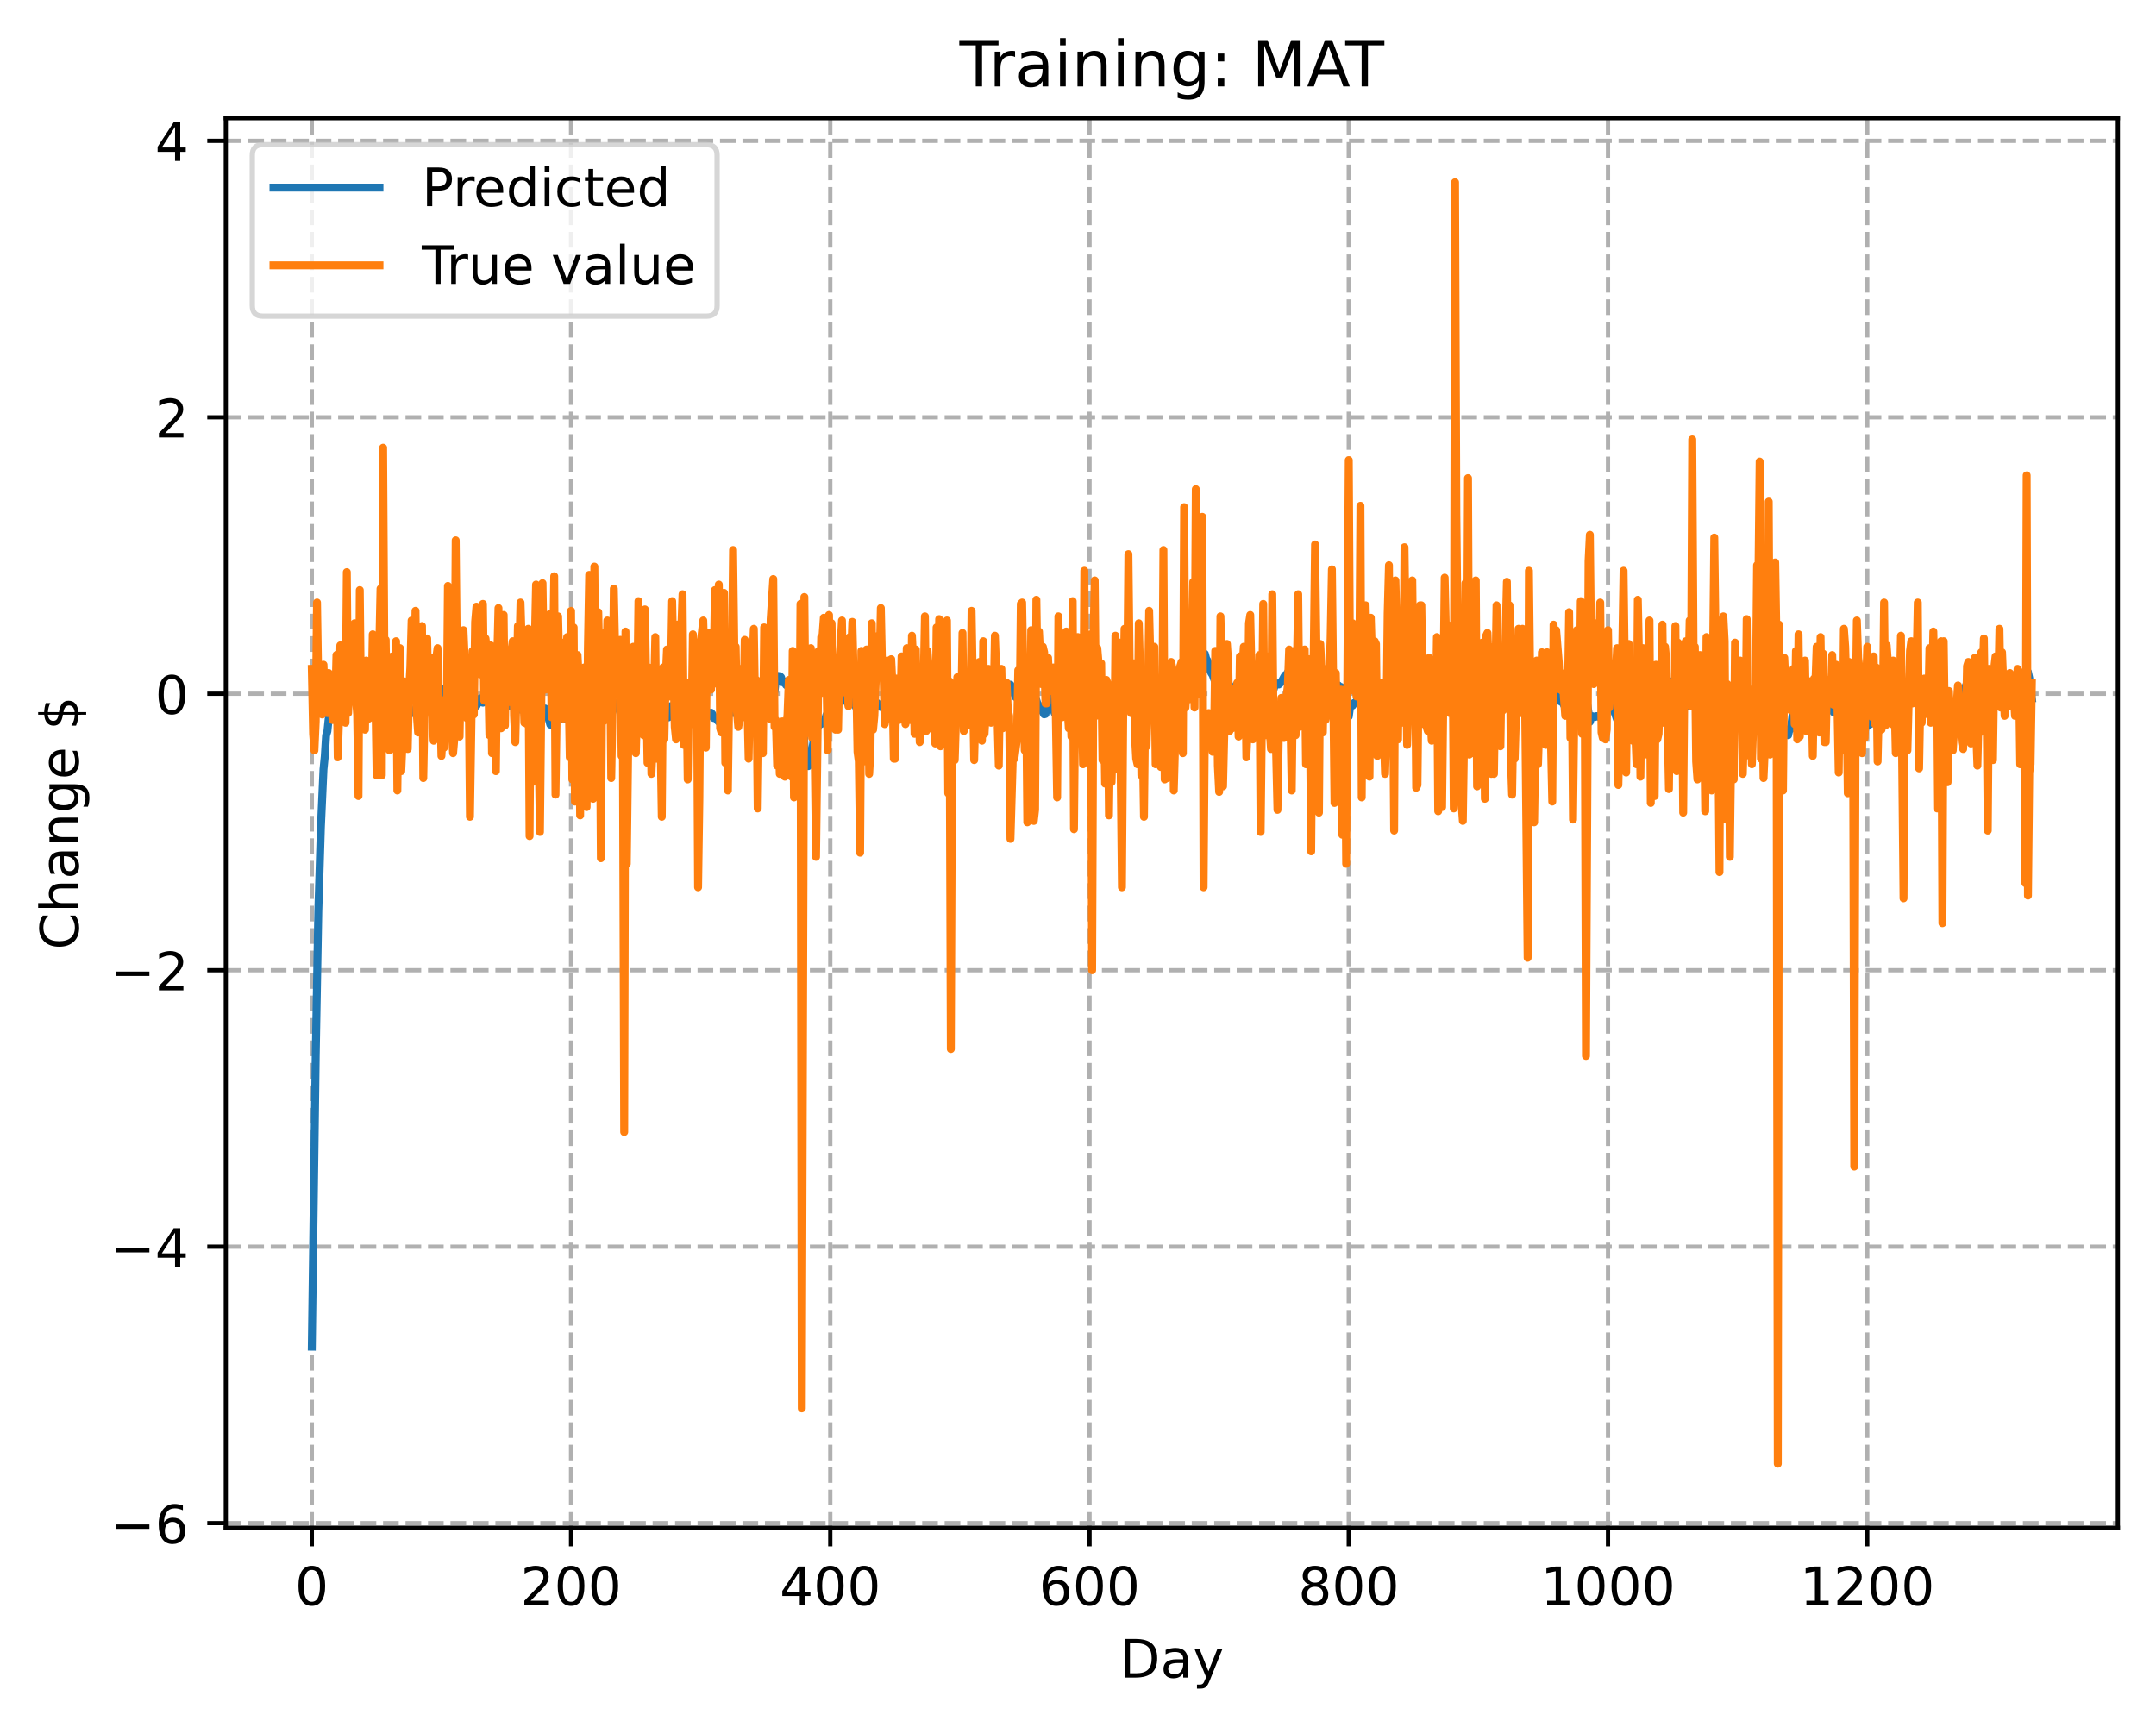 <?xml version="1.0" encoding="utf-8" standalone="no"?>
<!DOCTYPE svg PUBLIC "-//W3C//DTD SVG 1.1//EN"
  "http://www.w3.org/Graphics/SVG/1.1/DTD/svg11.dtd">
<!-- Created with matplotlib (https://matplotlib.org/) -->
<svg height="325.986pt" version="1.1" viewBox="0 0 406.94 325.986" width="406.94pt" xmlns="http://www.w3.org/2000/svg" xmlns:xlink="http://www.w3.org/1999/xlink">
 <defs>
  <style type="text/css">
*{stroke-linecap:butt;stroke-linejoin:round;}
  </style>
 </defs>
 <g id="figure_1">
  <g id="patch_1">
   <path d="M 0 325.986 
L 406.94 325.986 
L 406.94 0 
L 0 0 
z
" style="fill:#ffffff;"/>
  </g>
  <g id="axes_1">
   <g id="patch_2">
    <path d="M 42.62 288.43 
L 399.74 288.43 
L 399.74 22.318 
L 42.62 22.318 
z
" style="fill:#ffffff;"/>
   </g>
   <g id="matplotlib.axis_1">
    <g id="xtick_1">
     <g id="line2d_1">
      <path clip-path="url(#p39e5bbf0e5)" d="M 58.853 288.43 
L 58.853 22.318 
" style="fill:none;stroke:#b0b0b0;stroke-dasharray:2.96,1.28;stroke-dashoffset:0;stroke-width:0.8;"/>
     </g>
     <g id="line2d_2">
      <defs>
       <path d="M 0 0 
L 0 3.5 
" id="ma1507da5b2" style="stroke:#000000;stroke-width:0.8;"/>
      </defs>
      <g>
       <use style="stroke:#000000;stroke-width:0.8;" x="58.853" xlink:href="#ma1507da5b2" y="288.43"/>
      </g>
     </g>
     <g id="text_1">
      <!-- 0 -->
      <defs>
       <path d="M 31.781 66.406 
Q 24.172 66.406 20.328 58.906 
Q 16.5 51.422 16.5 36.375 
Q 16.5 21.391 20.328 13.891 
Q 24.172 6.391 31.781 6.391 
Q 39.453 6.391 43.281 13.891 
Q 47.125 21.391 47.125 36.375 
Q 47.125 51.422 43.281 58.906 
Q 39.453 66.406 31.781 66.406 
z
M 31.781 74.219 
Q 44.047 74.219 50.516 64.516 
Q 56.984 54.828 56.984 36.375 
Q 56.984 17.969 50.516 8.266 
Q 44.047 -1.422 31.781 -1.422 
Q 19.531 -1.422 13.062 8.266 
Q 6.594 17.969 6.594 36.375 
Q 6.594 54.828 13.062 64.516 
Q 19.531 74.219 31.781 74.219 
z
" id="DejaVuSans-48"/>
      </defs>
      <g transform="translate(55.672 303.029)scale(0.1 -0.1)">
       <use xlink:href="#DejaVuSans-48"/>
      </g>
     </g>
    </g>
    <g id="xtick_2">
     <g id="line2d_3">
      <path clip-path="url(#p39e5bbf0e5)" d="M 107.784 288.43 
L 107.784 22.318 
" style="fill:none;stroke:#b0b0b0;stroke-dasharray:2.96,1.28;stroke-dashoffset:0;stroke-width:0.8;"/>
     </g>
     <g id="line2d_4">
      <g>
       <use style="stroke:#000000;stroke-width:0.8;" x="107.784" xlink:href="#ma1507da5b2" y="288.43"/>
      </g>
     </g>
     <g id="text_2">
      <!-- 200 -->
      <defs>
       <path d="M 19.188 8.297 
L 53.609 8.297 
L 53.609 0 
L 7.328 0 
L 7.328 8.297 
Q 12.938 14.109 22.625 23.891 
Q 32.328 33.688 34.812 36.531 
Q 39.547 41.844 41.422 45.531 
Q 43.312 49.219 43.312 52.781 
Q 43.312 58.594 39.234 62.25 
Q 35.156 65.922 28.609 65.922 
Q 23.969 65.922 18.812 64.312 
Q 13.672 62.703 7.812 59.422 
L 7.812 69.391 
Q 13.766 71.781 18.938 73 
Q 24.125 74.219 28.422 74.219 
Q 39.75 74.219 46.484 68.547 
Q 53.219 62.891 53.219 53.422 
Q 53.219 48.922 51.531 44.891 
Q 49.859 40.875 45.406 35.406 
Q 44.188 33.984 37.641 27.219 
Q 31.109 20.453 19.188 8.297 
z
" id="DejaVuSans-50"/>
      </defs>
      <g transform="translate(98.24 303.029)scale(0.1 -0.1)">
       <use xlink:href="#DejaVuSans-50"/>
       <use x="63.623" xlink:href="#DejaVuSans-48"/>
       <use x="127.246" xlink:href="#DejaVuSans-48"/>
      </g>
     </g>
    </g>
    <g id="xtick_3">
     <g id="line2d_5">
      <path clip-path="url(#p39e5bbf0e5)" d="M 156.714 288.43 
L 156.714 22.318 
" style="fill:none;stroke:#b0b0b0;stroke-dasharray:2.96,1.28;stroke-dashoffset:0;stroke-width:0.8;"/>
     </g>
     <g id="line2d_6">
      <g>
       <use style="stroke:#000000;stroke-width:0.8;" x="156.714" xlink:href="#ma1507da5b2" y="288.43"/>
      </g>
     </g>
     <g id="text_3">
      <!-- 400 -->
      <defs>
       <path d="M 37.797 64.312 
L 12.891 25.391 
L 37.797 25.391 
z
M 35.203 72.906 
L 47.609 72.906 
L 47.609 25.391 
L 58.016 25.391 
L 58.016 17.188 
L 47.609 17.188 
L 47.609 0 
L 37.797 0 
L 37.797 17.188 
L 4.891 17.188 
L 4.891 26.703 
z
" id="DejaVuSans-52"/>
      </defs>
      <g transform="translate(147.17 303.029)scale(0.1 -0.1)">
       <use xlink:href="#DejaVuSans-52"/>
       <use x="63.623" xlink:href="#DejaVuSans-48"/>
       <use x="127.246" xlink:href="#DejaVuSans-48"/>
      </g>
     </g>
    </g>
    <g id="xtick_4">
     <g id="line2d_7">
      <path clip-path="url(#p39e5bbf0e5)" d="M 205.645 288.43 
L 205.645 22.318 
" style="fill:none;stroke:#b0b0b0;stroke-dasharray:2.96,1.28;stroke-dashoffset:0;stroke-width:0.8;"/>
     </g>
     <g id="line2d_8">
      <g>
       <use style="stroke:#000000;stroke-width:0.8;" x="205.645" xlink:href="#ma1507da5b2" y="288.43"/>
      </g>
     </g>
     <g id="text_4">
      <!-- 600 -->
      <defs>
       <path d="M 33.016 40.375 
Q 26.375 40.375 22.484 35.828 
Q 18.609 31.297 18.609 23.391 
Q 18.609 15.531 22.484 10.953 
Q 26.375 6.391 33.016 6.391 
Q 39.656 6.391 43.531 10.953 
Q 47.406 15.531 47.406 23.391 
Q 47.406 31.297 43.531 35.828 
Q 39.656 40.375 33.016 40.375 
z
M 52.594 71.297 
L 52.594 62.312 
Q 48.875 64.062 45.094 64.984 
Q 41.312 65.922 37.594 65.922 
Q 27.828 65.922 22.672 59.328 
Q 17.531 52.734 16.797 39.406 
Q 19.672 43.656 24.016 45.922 
Q 28.375 48.188 33.594 48.188 
Q 44.578 48.188 50.953 41.516 
Q 57.328 34.859 57.328 23.391 
Q 57.328 12.156 50.688 5.359 
Q 44.047 -1.422 33.016 -1.422 
Q 20.359 -1.422 13.672 8.266 
Q 6.984 17.969 6.984 36.375 
Q 6.984 53.656 15.188 63.938 
Q 23.391 74.219 37.203 74.219 
Q 40.922 74.219 44.703 73.484 
Q 48.484 72.75 52.594 71.297 
z
" id="DejaVuSans-54"/>
      </defs>
      <g transform="translate(196.101 303.029)scale(0.1 -0.1)">
       <use xlink:href="#DejaVuSans-54"/>
       <use x="63.623" xlink:href="#DejaVuSans-48"/>
       <use x="127.246" xlink:href="#DejaVuSans-48"/>
      </g>
     </g>
    </g>
    <g id="xtick_5">
     <g id="line2d_9">
      <path clip-path="url(#p39e5bbf0e5)" d="M 254.575 288.43 
L 254.575 22.318 
" style="fill:none;stroke:#b0b0b0;stroke-dasharray:2.96,1.28;stroke-dashoffset:0;stroke-width:0.8;"/>
     </g>
     <g id="line2d_10">
      <g>
       <use style="stroke:#000000;stroke-width:0.8;" x="254.575" xlink:href="#ma1507da5b2" y="288.43"/>
      </g>
     </g>
     <g id="text_5">
      <!-- 800 -->
      <defs>
       <path d="M 31.781 34.625 
Q 24.75 34.625 20.719 30.859 
Q 16.703 27.094 16.703 20.516 
Q 16.703 13.922 20.719 10.156 
Q 24.75 6.391 31.781 6.391 
Q 38.812 6.391 42.859 10.172 
Q 46.922 13.969 46.922 20.516 
Q 46.922 27.094 42.891 30.859 
Q 38.875 34.625 31.781 34.625 
z
M 21.922 38.812 
Q 15.578 40.375 12.031 44.719 
Q 8.5 49.078 8.5 55.328 
Q 8.5 64.062 14.719 69.141 
Q 20.953 74.219 31.781 74.219 
Q 42.672 74.219 48.875 69.141 
Q 55.078 64.062 55.078 55.328 
Q 55.078 49.078 51.531 44.719 
Q 48 40.375 41.703 38.812 
Q 48.828 37.156 52.797 32.312 
Q 56.781 27.484 56.781 20.516 
Q 56.781 9.906 50.312 4.234 
Q 43.844 -1.422 31.781 -1.422 
Q 19.734 -1.422 13.25 4.234 
Q 6.781 9.906 6.781 20.516 
Q 6.781 27.484 10.781 32.312 
Q 14.797 37.156 21.922 38.812 
z
M 18.312 54.391 
Q 18.312 48.734 21.844 45.562 
Q 25.391 42.391 31.781 42.391 
Q 38.141 42.391 41.719 45.562 
Q 45.312 48.734 45.312 54.391 
Q 45.312 60.062 41.719 63.234 
Q 38.141 66.406 31.781 66.406 
Q 25.391 66.406 21.844 63.234 
Q 18.312 60.062 18.312 54.391 
z
" id="DejaVuSans-56"/>
      </defs>
      <g transform="translate(245.032 303.029)scale(0.1 -0.1)">
       <use xlink:href="#DejaVuSans-56"/>
       <use x="63.623" xlink:href="#DejaVuSans-48"/>
       <use x="127.246" xlink:href="#DejaVuSans-48"/>
      </g>
     </g>
    </g>
    <g id="xtick_6">
     <g id="line2d_11">
      <path clip-path="url(#p39e5bbf0e5)" d="M 303.506 288.43 
L 303.506 22.318 
" style="fill:none;stroke:#b0b0b0;stroke-dasharray:2.96,1.28;stroke-dashoffset:0;stroke-width:0.8;"/>
     </g>
     <g id="line2d_12">
      <g>
       <use style="stroke:#000000;stroke-width:0.8;" x="303.506" xlink:href="#ma1507da5b2" y="288.43"/>
      </g>
     </g>
     <g id="text_6">
      <!-- 1000 -->
      <defs>
       <path d="M 12.406 8.297 
L 28.516 8.297 
L 28.516 63.922 
L 10.984 60.406 
L 10.984 69.391 
L 28.422 72.906 
L 38.281 72.906 
L 38.281 8.297 
L 54.391 8.297 
L 54.391 0 
L 12.406 0 
z
" id="DejaVuSans-49"/>
      </defs>
      <g transform="translate(290.781 303.029)scale(0.1 -0.1)">
       <use xlink:href="#DejaVuSans-49"/>
       <use x="63.623" xlink:href="#DejaVuSans-48"/>
       <use x="127.246" xlink:href="#DejaVuSans-48"/>
       <use x="190.869" xlink:href="#DejaVuSans-48"/>
      </g>
     </g>
    </g>
    <g id="xtick_7">
     <g id="line2d_13">
      <path clip-path="url(#p39e5bbf0e5)" d="M 352.437 288.43 
L 352.437 22.318 
" style="fill:none;stroke:#b0b0b0;stroke-dasharray:2.96,1.28;stroke-dashoffset:0;stroke-width:0.8;"/>
     </g>
     <g id="line2d_14">
      <g>
       <use style="stroke:#000000;stroke-width:0.8;" x="352.437" xlink:href="#ma1507da5b2" y="288.43"/>
      </g>
     </g>
     <g id="text_7">
      <!-- 1200 -->
      <g transform="translate(339.712 303.029)scale(0.1 -0.1)">
       <use xlink:href="#DejaVuSans-49"/>
       <use x="63.623" xlink:href="#DejaVuSans-50"/>
       <use x="127.246" xlink:href="#DejaVuSans-48"/>
       <use x="190.869" xlink:href="#DejaVuSans-48"/>
      </g>
     </g>
    </g>
    <g id="text_8">
     <!-- Day -->
     <defs>
      <path d="M 19.672 64.797 
L 19.672 8.109 
L 31.594 8.109 
Q 46.688 8.109 53.688 14.938 
Q 60.688 21.781 60.688 36.531 
Q 60.688 51.172 53.688 57.984 
Q 46.688 64.797 31.594 64.797 
z
M 9.812 72.906 
L 30.078 72.906 
Q 51.266 72.906 61.172 64.094 
Q 71.094 55.281 71.094 36.531 
Q 71.094 17.672 61.125 8.828 
Q 51.172 0 30.078 0 
L 9.812 0 
z
" id="DejaVuSans-68"/>
      <path d="M 34.281 27.484 
Q 23.391 27.484 19.188 25 
Q 14.984 22.516 14.984 16.5 
Q 14.984 11.719 18.141 8.906 
Q 21.297 6.109 26.703 6.109 
Q 34.188 6.109 38.703 11.406 
Q 43.219 16.703 43.219 25.484 
L 43.219 27.484 
z
M 52.203 31.203 
L 52.203 0 
L 43.219 0 
L 43.219 8.297 
Q 40.141 3.328 35.547 0.953 
Q 30.953 -1.422 24.312 -1.422 
Q 15.922 -1.422 10.953 3.297 
Q 6 8.016 6 15.922 
Q 6 25.141 12.172 29.828 
Q 18.359 34.516 30.609 34.516 
L 43.219 34.516 
L 43.219 35.406 
Q 43.219 41.609 39.141 45 
Q 35.062 48.391 27.688 48.391 
Q 23 48.391 18.547 47.266 
Q 14.109 46.141 10.016 43.891 
L 10.016 52.203 
Q 14.938 54.109 19.578 55.047 
Q 24.219 56 28.609 56 
Q 40.484 56 46.344 49.844 
Q 52.203 43.703 52.203 31.203 
z
" id="DejaVuSans-97"/>
      <path d="M 32.172 -5.078 
Q 28.375 -14.844 24.75 -17.812 
Q 21.141 -20.797 15.094 -20.797 
L 7.906 -20.797 
L 7.906 -13.281 
L 13.188 -13.281 
Q 16.891 -13.281 18.938 -11.516 
Q 21 -9.766 23.484 -3.219 
L 25.094 0.875 
L 2.984 54.688 
L 12.5 54.688 
L 29.594 11.922 
L 46.688 54.688 
L 56.203 54.688 
z
" id="DejaVuSans-121"/>
     </defs>
     <g transform="translate(211.307 316.707)scale(0.1 -0.1)">
      <use xlink:href="#DejaVuSans-68"/>
      <use x="77.002" xlink:href="#DejaVuSans-97"/>
      <use x="138.281" xlink:href="#DejaVuSans-121"/>
     </g>
    </g>
   </g>
   <g id="matplotlib.axis_2">
    <g id="ytick_1">
     <g id="line2d_15">
      <path clip-path="url(#p39e5bbf0e5)" d="M 42.62 287.556 
L 399.74 287.556 
" style="fill:none;stroke:#b0b0b0;stroke-dasharray:2.96,1.28;stroke-dashoffset:0;stroke-width:0.8;"/>
     </g>
     <g id="line2d_16">
      <defs>
       <path d="M 0 0 
L -3.5 0 
" id="ma79f6f24ce" style="stroke:#000000;stroke-width:0.8;"/>
      </defs>
      <g>
       <use style="stroke:#000000;stroke-width:0.8;" x="42.62" xlink:href="#ma79f6f24ce" y="287.556"/>
      </g>
     </g>
     <g id="text_9">
      <!-- −6 -->
      <defs>
       <path d="M 10.594 35.5 
L 73.188 35.5 
L 73.188 27.203 
L 10.594 27.203 
z
" id="DejaVuSans-8722"/>
      </defs>
      <g transform="translate(20.878 291.355)scale(0.1 -0.1)">
       <use xlink:href="#DejaVuSans-8722"/>
       <use x="83.789" xlink:href="#DejaVuSans-54"/>
      </g>
     </g>
    </g>
    <g id="ytick_2">
     <g id="line2d_17">
      <path clip-path="url(#p39e5bbf0e5)" d="M 42.62 235.362 
L 399.74 235.362 
" style="fill:none;stroke:#b0b0b0;stroke-dasharray:2.96,1.28;stroke-dashoffset:0;stroke-width:0.8;"/>
     </g>
     <g id="line2d_18">
      <g>
       <use style="stroke:#000000;stroke-width:0.8;" x="42.62" xlink:href="#ma79f6f24ce" y="235.362"/>
      </g>
     </g>
     <g id="text_10">
      <!-- −4 -->
      <g transform="translate(20.878 239.161)scale(0.1 -0.1)">
       <use xlink:href="#DejaVuSans-8722"/>
       <use x="83.789" xlink:href="#DejaVuSans-52"/>
      </g>
     </g>
    </g>
    <g id="ytick_3">
     <g id="line2d_19">
      <path clip-path="url(#p39e5bbf0e5)" d="M 42.62 183.168 
L 399.74 183.168 
" style="fill:none;stroke:#b0b0b0;stroke-dasharray:2.96,1.28;stroke-dashoffset:0;stroke-width:0.8;"/>
     </g>
     <g id="line2d_20">
      <g>
       <use style="stroke:#000000;stroke-width:0.8;" x="42.62" xlink:href="#ma79f6f24ce" y="183.168"/>
      </g>
     </g>
     <g id="text_11">
      <!-- −2 -->
      <g transform="translate(20.878 186.967)scale(0.1 -0.1)">
       <use xlink:href="#DejaVuSans-8722"/>
       <use x="83.789" xlink:href="#DejaVuSans-50"/>
      </g>
     </g>
    </g>
    <g id="ytick_4">
     <g id="line2d_21">
      <path clip-path="url(#p39e5bbf0e5)" d="M 42.62 130.973 
L 399.74 130.973 
" style="fill:none;stroke:#b0b0b0;stroke-dasharray:2.96,1.28;stroke-dashoffset:0;stroke-width:0.8;"/>
     </g>
     <g id="line2d_22">
      <g>
       <use style="stroke:#000000;stroke-width:0.8;" x="42.62" xlink:href="#ma79f6f24ce" y="130.973"/>
      </g>
     </g>
     <g id="text_12">
      <!-- 0 -->
      <g transform="translate(29.258 134.773)scale(0.1 -0.1)">
       <use xlink:href="#DejaVuSans-48"/>
      </g>
     </g>
    </g>
    <g id="ytick_5">
     <g id="line2d_23">
      <path clip-path="url(#p39e5bbf0e5)" d="M 42.62 78.779 
L 399.74 78.779 
" style="fill:none;stroke:#b0b0b0;stroke-dasharray:2.96,1.28;stroke-dashoffset:0;stroke-width:0.8;"/>
     </g>
     <g id="line2d_24">
      <g>
       <use style="stroke:#000000;stroke-width:0.8;" x="42.62" xlink:href="#ma79f6f24ce" y="78.779"/>
      </g>
     </g>
     <g id="text_13">
      <!-- 2 -->
      <g transform="translate(29.258 82.578)scale(0.1 -0.1)">
       <use xlink:href="#DejaVuSans-50"/>
      </g>
     </g>
    </g>
    <g id="ytick_6">
     <g id="line2d_25">
      <path clip-path="url(#p39e5bbf0e5)" d="M 42.62 26.585 
L 399.74 26.585 
" style="fill:none;stroke:#b0b0b0;stroke-dasharray:2.96,1.28;stroke-dashoffset:0;stroke-width:0.8;"/>
     </g>
     <g id="line2d_26">
      <g>
       <use style="stroke:#000000;stroke-width:0.8;" x="42.62" xlink:href="#ma79f6f24ce" y="26.585"/>
      </g>
     </g>
     <g id="text_14">
      <!-- 4 -->
      <g transform="translate(29.258 30.384)scale(0.1 -0.1)">
       <use xlink:href="#DejaVuSans-52"/>
      </g>
     </g>
    </g>
    <g id="text_15">
     <!-- Change $ -->
     <defs>
      <path d="M 64.406 67.281 
L 64.406 56.891 
Q 59.422 61.531 53.781 63.812 
Q 48.141 66.109 41.797 66.109 
Q 29.297 66.109 22.656 58.469 
Q 16.016 50.828 16.016 36.375 
Q 16.016 21.969 22.656 14.328 
Q 29.297 6.688 41.797 6.688 
Q 48.141 6.688 53.781 8.984 
Q 59.422 11.281 64.406 15.922 
L 64.406 5.609 
Q 59.234 2.094 53.438 0.328 
Q 47.656 -1.422 41.219 -1.422 
Q 24.656 -1.422 15.125 8.703 
Q 5.609 18.844 5.609 36.375 
Q 5.609 53.953 15.125 64.078 
Q 24.656 74.219 41.219 74.219 
Q 47.75 74.219 53.531 72.484 
Q 59.328 70.75 64.406 67.281 
z
" id="DejaVuSans-67"/>
      <path d="M 54.891 33.016 
L 54.891 0 
L 45.906 0 
L 45.906 32.719 
Q 45.906 40.484 42.875 44.328 
Q 39.844 48.188 33.797 48.188 
Q 26.516 48.188 22.312 43.547 
Q 18.109 38.922 18.109 30.906 
L 18.109 0 
L 9.078 0 
L 9.078 75.984 
L 18.109 75.984 
L 18.109 46.188 
Q 21.344 51.125 25.703 53.562 
Q 30.078 56 35.797 56 
Q 45.219 56 50.047 50.172 
Q 54.891 44.344 54.891 33.016 
z
" id="DejaVuSans-104"/>
      <path d="M 54.891 33.016 
L 54.891 0 
L 45.906 0 
L 45.906 32.719 
Q 45.906 40.484 42.875 44.328 
Q 39.844 48.188 33.797 48.188 
Q 26.516 48.188 22.312 43.547 
Q 18.109 38.922 18.109 30.906 
L 18.109 0 
L 9.078 0 
L 9.078 54.688 
L 18.109 54.688 
L 18.109 46.188 
Q 21.344 51.125 25.703 53.562 
Q 30.078 56 35.797 56 
Q 45.219 56 50.047 50.172 
Q 54.891 44.344 54.891 33.016 
z
" id="DejaVuSans-110"/>
      <path d="M 45.406 27.984 
Q 45.406 37.75 41.375 43.109 
Q 37.359 48.484 30.078 48.484 
Q 22.859 48.484 18.828 43.109 
Q 14.797 37.75 14.797 27.984 
Q 14.797 18.266 18.828 12.891 
Q 22.859 7.516 30.078 7.516 
Q 37.359 7.516 41.375 12.891 
Q 45.406 18.266 45.406 27.984 
z
M 54.391 6.781 
Q 54.391 -7.172 48.188 -13.984 
Q 42 -20.797 29.203 -20.797 
Q 24.469 -20.797 20.266 -20.094 
Q 16.062 -19.391 12.109 -17.922 
L 12.109 -9.188 
Q 16.062 -11.328 19.922 -12.344 
Q 23.781 -13.375 27.781 -13.375 
Q 36.625 -13.375 41.016 -8.766 
Q 45.406 -4.156 45.406 5.172 
L 45.406 9.625 
Q 42.625 4.781 38.281 2.391 
Q 33.938 0 27.875 0 
Q 17.828 0 11.672 7.656 
Q 5.516 15.328 5.516 27.984 
Q 5.516 40.672 11.672 48.328 
Q 17.828 56 27.875 56 
Q 33.938 56 38.281 53.609 
Q 42.625 51.219 45.406 46.391 
L 45.406 54.688 
L 54.391 54.688 
z
" id="DejaVuSans-103"/>
      <path d="M 56.203 29.594 
L 56.203 25.203 
L 14.891 25.203 
Q 15.484 15.922 20.484 11.062 
Q 25.484 6.203 34.422 6.203 
Q 39.594 6.203 44.453 7.469 
Q 49.312 8.734 54.109 11.281 
L 54.109 2.781 
Q 49.266 0.734 44.188 -0.344 
Q 39.109 -1.422 33.891 -1.422 
Q 20.797 -1.422 13.156 6.188 
Q 5.516 13.812 5.516 26.812 
Q 5.516 40.234 12.766 48.109 
Q 20.016 56 32.328 56 
Q 43.359 56 49.781 48.891 
Q 56.203 41.797 56.203 29.594 
z
M 47.219 32.234 
Q 47.125 39.594 43.094 43.984 
Q 39.062 48.391 32.422 48.391 
Q 24.906 48.391 20.391 44.141 
Q 15.875 39.891 15.188 32.172 
z
" id="DejaVuSans-101"/>
      <path id="DejaVuSans-32"/>
      <path d="M 33.797 -14.703 
L 28.906 -14.703 
L 28.859 0 
Q 23.734 0.094 18.609 1.188 
Q 13.484 2.297 8.297 4.5 
L 8.297 13.281 
Q 13.281 10.156 18.375 8.562 
Q 23.484 6.984 28.906 6.938 
L 28.906 29.203 
Q 18.109 30.953 13.203 35.156 
Q 8.297 39.359 8.297 46.688 
Q 8.297 54.641 13.625 59.219 
Q 18.953 63.812 28.906 64.5 
L 28.906 75.984 
L 33.797 75.984 
L 33.797 64.656 
Q 38.328 64.453 42.578 63.688 
Q 46.828 62.938 50.875 61.625 
L 50.875 53.078 
Q 46.828 55.125 42.547 56.25 
Q 38.281 57.375 33.797 57.562 
L 33.797 36.719 
Q 44.875 35.016 50.094 30.609 
Q 55.328 26.219 55.328 18.609 
Q 55.328 10.359 49.781 5.594 
Q 44.234 0.828 33.797 0.094 
z
M 28.906 37.594 
L 28.906 57.625 
Q 23.25 56.984 20.266 54.391 
Q 17.281 51.812 17.281 47.516 
Q 17.281 43.312 20.031 40.969 
Q 22.797 38.625 28.906 37.594 
z
M 33.797 28.219 
L 33.797 7.078 
Q 39.984 7.906 43.141 10.594 
Q 46.297 13.281 46.297 17.672 
Q 46.297 21.969 43.281 24.5 
Q 40.281 27.047 33.797 28.219 
z
" id="DejaVuSans-36"/>
     </defs>
     <g transform="translate(14.798 179.288)rotate(-90)scale(0.1 -0.1)">
      <use xlink:href="#DejaVuSans-67"/>
      <use x="69.824" xlink:href="#DejaVuSans-104"/>
      <use x="133.203" xlink:href="#DejaVuSans-97"/>
      <use x="194.482" xlink:href="#DejaVuSans-110"/>
      <use x="257.861" xlink:href="#DejaVuSans-103"/>
      <use x="321.338" xlink:href="#DejaVuSans-101"/>
      <use x="382.861" xlink:href="#DejaVuSans-32"/>
      <use x="414.648" xlink:href="#DejaVuSans-36"/>
     </g>
    </g>
   </g>
   <g id="line2d_27">
    <path clip-path="url(#p39e5bbf0e5)" d="M 58.853 254.242 
L 59.587 199.391 
L 60.076 172.093 
L 60.566 156.114 
L 61.055 145.231 
L 61.3 142.775 
L 61.544 138.857 
L 61.789 138.072 
L 62.034 135.695 
L 62.523 135.815 
L 62.767 133.747 
L 63.257 132.54 
L 63.501 131.509 
L 63.746 131.623 
L 63.991 130.292 
L 64.235 130.557 
L 64.48 131.07 
L 64.725 129.87 
L 64.969 129.44 
L 65.214 128.502 
L 65.459 128.17 
L 65.703 127.589 
L 65.948 126.155 
L 66.193 127.248 
L 66.437 126.052 
L 66.682 127.879 
L 67.171 129.103 
L 67.416 127.895 
L 67.661 127.558 
L 67.905 127.712 
L 68.15 128.64 
L 68.395 127.843 
L 68.639 127.924 
L 69.128 127.324 
L 69.373 128.71 
L 69.618 127.916 
L 69.862 128.09 
L 70.107 129.025 
L 70.352 127.912 
L 70.596 128.712 
L 70.841 128.798 
L 71.086 129.723 
L 71.575 129.393 
L 71.82 130.984 
L 72.064 130.947 
L 72.798 128.613 
L 73.043 128.61 
L 73.288 127.192 
L 73.532 127.418 
L 73.777 128.136 
L 74.266 131.341 
L 74.511 130.749 
L 74.755 130.596 
L 75 131.496 
L 75.245 130.791 
L 75.489 132.652 
L 75.734 133.267 
L 75.979 132.769 
L 76.223 132.992 
L 76.468 134.455 
L 76.713 133.55 
L 77.202 133.525 
L 77.447 134.271 
L 77.691 134.634 
L 77.936 134.429 
L 78.181 134.068 
L 78.425 134.055 
L 78.67 133.762 
L 78.915 131.795 
L 79.159 131.374 
L 79.649 132.299 
L 79.893 132.028 
L 80.138 130.884 
L 80.383 131.085 
L 80.627 130.339 
L 80.872 131.223 
L 81.116 129.887 
L 81.606 132.177 
L 81.85 130.582 
L 82.095 130.615 
L 82.829 132.379 
L 83.074 130.792 
L 83.318 130.231 
L 83.563 130.048 
L 83.808 130.501 
L 84.052 130.574 
L 84.542 130.151 
L 84.786 129.964 
L 85.031 130.102 
L 85.276 128.651 
L 85.765 128.018 
L 86.01 128.008 
L 86.254 127.629 
L 86.499 127.762 
L 86.743 128.666 
L 86.988 127.712 
L 87.233 129.507 
L 87.967 130.966 
L 88.211 131.43 
L 88.456 130.057 
L 88.701 131.819 
L 88.945 131.684 
L 89.19 132.194 
L 89.435 133.616 
L 89.679 131.978 
L 89.924 133.271 
L 90.413 132.305 
L 90.658 131.861 
L 90.903 132.074 
L 91.147 132.657 
L 91.392 132.497 
L 91.637 130.845 
L 91.881 131.691 
L 92.126 131.817 
L 92.371 132.634 
L 92.615 131.438 
L 92.86 133.012 
L 93.104 132.082 
L 93.349 132.398 
L 93.594 134.094 
L 93.838 133.724 
L 94.083 135.622 
L 94.328 135.49 
L 94.572 133.67 
L 94.817 133.35 
L 95.062 133.798 
L 95.306 133.578 
L 95.551 131.99 
L 95.796 132.91 
L 96.285 133.318 
L 96.53 131.727 
L 96.774 132.854 
L 97.019 133.298 
L 97.264 131.337 
L 97.508 131.248 
L 97.753 132.886 
L 97.998 133.248 
L 98.242 133.97 
L 98.487 133.785 
L 98.731 133.933 
L 98.976 134.405 
L 99.221 132.375 
L 99.465 133.703 
L 99.71 132.446 
L 99.955 133.516 
L 100.199 133.139 
L 100.444 134.98 
L 100.689 133.813 
L 100.933 135.634 
L 101.178 136.282 
L 101.423 136.077 
L 101.667 136.174 
L 101.912 134.221 
L 102.157 134.337 
L 102.401 133.613 
L 102.646 133.767 
L 102.891 133.762 
L 103.135 134.214 
L 103.869 136.8 
L 104.114 136.779 
L 104.359 134.815 
L 104.603 136.35 
L 104.848 135.993 
L 105.092 134.797 
L 105.337 134.593 
L 105.582 135.057 
L 105.826 134.947 
L 106.071 135.552 
L 106.316 135.81 
L 106.56 133.745 
L 106.805 133.213 
L 107.294 134.317 
L 107.539 134.92 
L 107.784 133.747 
L 108.028 135.127 
L 108.273 133.764 
L 108.518 134.745 
L 108.762 134.119 
L 109.007 134.456 
L 109.252 136.135 
L 109.496 136.706 
L 109.741 136.433 
L 109.986 138.228 
L 110.23 136.902 
L 110.475 137.531 
L 110.719 135.718 
L 111.209 136.25 
L 111.453 135.778 
L 111.698 133.571 
L 111.943 132.856 
L 112.187 133.194 
L 112.432 133.238 
L 112.677 131.465 
L 112.921 130.901 
L 113.166 131.529 
L 113.655 131.117 
L 113.9 133.235 
L 114.145 132.165 
L 114.634 133.82 
L 115.123 134.399 
L 115.368 134.333 
L 115.857 132.617 
L 116.102 132.712 
L 116.591 133.206 
L 117.08 134.56 
L 117.325 134.851 
L 117.57 133.343 
L 117.814 133.518 
L 118.304 139.564 
L 118.793 141.214 
L 119.038 141.78 
L 119.282 140.143 
L 119.527 140.712 
L 119.772 139.957 
L 120.016 137.522 
L 120.261 136.915 
L 120.506 135.188 
L 120.75 135.346 
L 120.995 134.595 
L 121.24 134.835 
L 121.484 133.373 
L 121.729 133.233 
L 121.974 132.943 
L 122.218 130.719 
L 122.463 130.854 
L 122.952 132.869 
L 123.197 132.059 
L 123.441 132.507 
L 123.686 132.541 
L 123.931 133.388 
L 124.175 131.939 
L 124.665 133.81 
L 124.909 132.691 
L 125.154 133.335 
L 125.399 134.826 
L 125.643 133.488 
L 125.888 134.827 
L 126.133 135.443 
L 126.377 135.311 
L 126.622 133.316 
L 126.867 134.479 
L 127.111 134.008 
L 127.356 134.161 
L 127.601 132.013 
L 127.845 131.878 
L 128.09 132.639 
L 128.334 131.45 
L 128.579 132.606 
L 129.068 132.625 
L 129.313 130.825 
L 129.558 130.388 
L 129.802 132.034 
L 130.047 131.307 
L 130.292 133.492 
L 130.536 132.207 
L 130.781 132.002 
L 131.026 133.011 
L 131.27 133.062 
L 131.515 132.125 
L 131.76 133.579 
L 132.004 133.545 
L 132.249 134.265 
L 132.494 135.519 
L 132.738 135.685 
L 132.983 135.503 
L 133.228 136.062 
L 133.472 134.385 
L 133.717 135.127 
L 133.962 134.717 
L 134.206 134.552 
L 134.451 134.823 
L 134.695 135.547 
L 134.94 135.404 
L 135.185 135.482 
L 135.429 136.041 
L 135.674 136.289 
L 135.919 136.223 
L 136.163 134.024 
L 136.408 133.536 
L 136.653 134.681 
L 136.897 134.483 
L 137.142 132.866 
L 137.387 132.463 
L 137.631 133.278 
L 137.876 132.893 
L 138.121 134.043 
L 138.365 134.602 
L 138.855 133.409 
L 139.099 133.925 
L 139.344 131.764 
L 139.589 131.005 
L 139.833 130.848 
L 140.078 131.423 
L 140.322 130.404 
L 140.567 130.139 
L 140.812 131.083 
L 141.056 131.526 
L 141.301 129.679 
L 141.546 129.437 
L 141.79 130.969 
L 142.035 130.568 
L 142.28 132.041 
L 142.524 132.804 
L 142.769 130.817 
L 143.014 132.428 
L 143.258 131.891 
L 143.503 132.227 
L 143.748 133.589 
L 143.992 132.49 
L 144.237 132.305 
L 144.482 133.265 
L 144.726 131.708 
L 144.971 132.392 
L 145.216 132.287 
L 145.46 130.489 
L 145.705 131.319 
L 145.95 130.999 
L 146.194 130.445 
L 146.439 128.398 
L 146.683 127.576 
L 146.928 127.746 
L 147.173 127.626 
L 147.417 127.861 
L 147.662 128.788 
L 147.907 128.598 
L 148.396 129.348 
L 148.641 129.089 
L 148.885 129.135 
L 149.13 129.707 
L 149.375 128.875 
L 149.619 129.011 
L 149.864 129.933 
L 150.109 129.618 
L 150.598 132.719 
L 150.843 131.558 
L 151.087 131.394 
L 151.332 131.913 
L 152.066 144.592 
L 152.31 144.423 
L 152.555 144.639 
L 152.8 144.224 
L 153.044 142.332 
L 153.289 141.712 
L 153.534 139.95 
L 153.778 139.467 
L 154.023 137.838 
L 154.268 137.514 
L 154.512 136.952 
L 155.246 136.515 
L 155.491 136.582 
L 155.98 134.982 
L 156.225 134.962 
L 156.47 133.107 
L 156.714 133.606 
L 156.959 131.275 
L 157.204 132.164 
L 157.448 130.983 
L 157.693 130.409 
L 157.938 130.407 
L 158.427 129.9 
L 158.671 130.867 
L 159.161 131.079 
L 159.65 131.825 
L 159.895 132.612 
L 160.139 132.921 
L 160.384 131.229 
L 160.629 131.731 
L 160.873 132.511 
L 161.118 132.7 
L 161.607 133.571 
L 161.852 134.536 
L 162.097 133.504 
L 162.341 133.679 
L 162.586 134.869 
L 162.831 136.705 
L 163.075 135.491 
L 163.32 135.93 
L 163.565 135.351 
L 163.809 135.827 
L 164.054 135.533 
L 164.543 133.449 
L 164.788 134.401 
L 165.032 132.987 
L 165.277 132.476 
L 165.766 132.991 
L 166.011 132.978 
L 166.256 133.477 
L 166.5 133.183 
L 166.745 133.107 
L 166.99 133.448 
L 167.234 132.038 
L 167.479 131.687 
L 167.724 132.423 
L 167.968 131.695 
L 168.213 133.056 
L 168.458 133.493 
L 168.702 134.379 
L 168.947 132.993 
L 169.192 133.078 
L 169.436 134.724 
L 169.681 133.252 
L 169.926 133.282 
L 170.17 132.848 
L 170.415 133.58 
L 170.659 132.189 
L 170.904 133.156 
L 171.149 131.705 
L 171.638 133.263 
L 171.883 131.755 
L 172.127 131.114 
L 172.372 131.896 
L 172.617 132.128 
L 172.861 130.37 
L 173.106 131.566 
L 173.351 130.085 
L 173.84 129.443 
L 174.085 129.185 
L 174.574 131.092 
L 174.819 131.506 
L 175.063 130.579 
L 175.308 131.611 
L 175.553 131.997 
L 175.797 130.734 
L 176.042 130.394 
L 176.531 132.001 
L 176.776 131.188 
L 177.02 132.314 
L 177.265 130.562 
L 177.51 131.169 
L 177.754 130.122 
L 177.999 129.962 
L 178.244 130.821 
L 178.488 129.24 
L 178.733 128.931 
L 178.978 129.504 
L 179.222 129.218 
L 180.201 135.962 
L 180.69 135.647 
L 180.935 136.164 
L 181.18 135.222 
L 181.424 135.539 
L 181.669 133.617 
L 181.914 133.385 
L 182.158 131.512 
L 182.647 129.54 
L 183.137 130.521 
L 183.381 130.067 
L 183.626 130.993 
L 183.871 129.645 
L 184.115 129.76 
L 184.36 129.2 
L 184.605 130.198 
L 184.849 129.377 
L 185.094 130.368 
L 185.339 129.01 
L 185.583 128.866 
L 185.828 129.153 
L 186.073 128.365 
L 186.317 128.247 
L 186.562 128.394 
L 186.807 129.297 
L 187.051 128.603 
L 187.296 128.7 
L 187.541 129.377 
L 187.785 127.528 
L 188.03 128.354 
L 188.274 128.536 
L 188.519 127.805 
L 188.764 127.945 
L 189.008 130.028 
L 189.253 130.539 
L 189.742 129.615 
L 189.987 129.118 
L 190.232 130.381 
L 190.476 129.518 
L 190.721 129.265 
L 191.7 131.613 
L 192.189 131.602 
L 192.434 132.041 
L 192.678 131.181 
L 192.923 131.244 
L 193.168 130.358 
L 193.412 129.954 
L 193.657 128.842 
L 193.902 129.765 
L 194.146 129.804 
L 194.391 131.298 
L 194.635 131.132 
L 194.88 132.293 
L 195.125 130.601 
L 195.859 133.01 
L 196.103 133.157 
L 197.082 134.863 
L 197.327 134.795 
L 197.816 131.399 
L 198.061 131.864 
L 198.305 132.049 
L 199.039 134.606 
L 199.284 134.93 
L 199.529 133.588 
L 199.773 134.006 
L 200.018 134.883 
L 200.262 133.387 
L 200.752 132.051 
L 200.996 132.769 
L 201.486 133.087 
L 201.73 131.623 
L 202.22 130.025 
L 202.464 130.156 
L 202.709 129.996 
L 202.954 130.216 
L 203.198 131.727 
L 203.443 131.028 
L 203.688 131.988 
L 203.932 131.901 
L 204.177 130.549 
L 204.666 129.586 
L 204.911 129.514 
L 205.156 128.482 
L 205.4 128.349 
L 205.645 127.51 
L 206.134 128.261 
L 206.379 129.432 
L 206.623 131.576 
L 206.868 131.703 
L 207.113 130.708 
L 207.357 131.98 
L 207.602 132.152 
L 207.847 130.96 
L 208.091 131.473 
L 208.581 130.349 
L 208.825 130.714 
L 209.315 132.559 
L 209.559 133.008 
L 209.804 132.84 
L 210.049 133.198 
L 210.293 133.353 
L 210.538 133.328 
L 210.783 133.83 
L 211.027 132.944 
L 211.272 133.141 
L 211.517 132.816 
L 211.761 131.526 
L 212.006 131.693 
L 212.25 131.701 
L 212.495 132.2 
L 212.74 130.507 
L 212.984 131.338 
L 213.229 130.879 
L 213.474 131.054 
L 213.718 129.911 
L 213.963 131.157 
L 214.208 131.61 
L 214.452 130.901 
L 214.697 131.305 
L 214.942 131.268 
L 215.431 132.313 
L 215.676 131.988 
L 216.165 132.985 
L 216.41 132.966 
L 216.654 133.099 
L 217.144 131.788 
L 217.388 131.523 
L 218.122 131.544 
L 218.367 130.49 
L 218.611 130.412 
L 218.856 130.788 
L 219.101 130.592 
L 219.345 130.606 
L 219.59 130.805 
L 220.079 129.279 
L 220.324 130.537 
L 220.569 130.151 
L 220.813 130.378 
L 221.058 130.229 
L 221.303 130.586 
L 221.792 130.191 
L 222.037 130.876 
L 222.281 131.183 
L 222.526 131.049 
L 222.771 131.798 
L 223.26 132.435 
L 223.749 130.193 
L 223.994 127.526 
L 224.238 128.294 
L 224.483 128.477 
L 224.728 127.204 
L 225.217 128.907 
L 225.462 128.614 
L 225.951 124.891 
L 226.196 124.2 
L 226.44 124.932 
L 226.93 124.685 
L 227.174 123.638 
L 227.419 123.447 
L 227.664 124.357 
L 227.908 124.748 
L 228.153 125.993 
L 228.642 127.058 
L 228.887 127.43 
L 229.865 130.152 
L 230.11 130.096 
L 230.355 131.282 
L 230.844 131.6 
L 231.333 131.088 
L 231.578 130.978 
L 231.823 131.371 
L 232.067 131.514 
L 232.312 130.3 
L 232.557 131.749 
L 233.291 129.344 
L 233.535 129.26 
L 233.78 130.131 
L 234.025 129.442 
L 234.269 129.906 
L 234.514 129.939 
L 234.759 130.315 
L 235.248 130.377 
L 235.493 129.214 
L 235.737 129.589 
L 235.982 130.378 
L 236.226 130.06 
L 236.471 130.425 
L 236.716 129.401 
L 236.96 130.868 
L 237.45 129.061 
L 237.694 128.786 
L 237.939 129.416 
L 238.184 129.733 
L 238.673 131.627 
L 238.918 130.758 
L 239.162 130.697 
L 239.407 131.467 
L 239.652 131.657 
L 239.896 130.679 
L 240.386 130.172 
L 240.63 129.304 
L 241.12 129.029 
L 241.364 129.225 
L 241.853 128.784 
L 242.343 127.851 
L 242.587 127.45 
L 242.832 127.335 
L 243.077 126.924 
L 243.566 127.421 
L 243.811 127.001 
L 244.545 129.194 
L 244.789 128.557 
L 245.034 129.619 
L 245.279 129.417 
L 245.768 127.84 
L 246.013 127.268 
L 246.502 128.329 
L 246.747 128.07 
L 247.236 129.605 
L 247.481 128.732 
L 248.214 132.236 
L 248.459 131.71 
L 248.704 131.754 
L 248.948 131.681 
L 249.193 131.134 
L 249.438 132.411 
L 249.682 132.396 
L 249.927 131.514 
L 250.172 132.836 
L 250.416 132.006 
L 250.906 131.319 
L 251.15 131.912 
L 251.395 131.675 
L 251.64 130.907 
L 251.884 129.231 
L 252.129 129.169 
L 252.374 130.093 
L 252.618 129.394 
L 252.863 129.677 
L 253.108 129.696 
L 253.841 132.22 
L 254.331 133.912 
L 254.575 135.265 
L 254.82 133.44 
L 255.065 132.998 
L 255.309 133.197 
L 255.554 132.725 
L 256.043 132.684 
L 256.288 130.842 
L 256.533 131.688 
L 256.777 131.697 
L 257.267 128.929 
L 257.756 130.313 
L 258.001 130.496 
L 258.245 130.988 
L 258.49 129.875 
L 258.735 130.162 
L 259.224 131.548 
L 259.469 130.659 
L 259.713 131.551 
L 259.958 131.357 
L 260.202 130.315 
L 260.692 129.789 
L 260.936 130.521 
L 261.181 130.08 
L 261.67 131.318 
L 261.915 131.379 
L 262.16 131.263 
L 262.649 128.208 
L 263.138 129.673 
L 263.383 129.978 
L 263.628 130.917 
L 263.872 130.975 
L 264.117 130.142 
L 264.362 130.43 
L 264.606 128.582 
L 264.851 128.365 
L 265.096 127.961 
L 265.34 127.009 
L 265.585 126.768 
L 265.829 125.867 
L 266.074 125.758 
L 266.319 126.888 
L 266.563 126.815 
L 266.808 126.358 
L 267.053 126.989 
L 267.297 127.27 
L 267.542 126.955 
L 267.787 127.181 
L 268.031 129.276 
L 268.276 129.966 
L 268.521 130.105 
L 268.765 130.993 
L 269.01 129.877 
L 269.255 131.184 
L 269.499 130.414 
L 269.744 130.644 
L 269.989 131.593 
L 270.233 130.386 
L 270.478 130.4 
L 270.723 131.442 
L 270.967 130.073 
L 271.212 130.258 
L 271.457 130.816 
L 271.701 130.672 
L 271.946 132.087 
L 272.19 132.072 
L 272.68 134.255 
L 273.169 133.404 
L 273.658 132.218 
L 273.903 130.314 
L 274.148 130.777 
L 274.392 130.328 
L 274.637 129.54 
L 275.126 121.558 
L 275.616 118.948 
L 275.86 121.163 
L 276.105 122.135 
L 276.594 126.967 
L 276.839 128.653 
L 277.084 129.047 
L 277.328 128.885 
L 277.573 127.586 
L 277.817 128.703 
L 278.062 128.584 
L 278.307 127.715 
L 278.551 128.954 
L 278.796 128.747 
L 279.041 128.164 
L 279.53 131.097 
L 279.775 129.719 
L 280.019 131.194 
L 280.264 131.752 
L 280.509 130.971 
L 280.753 132.703 
L 280.998 132.56 
L 281.243 133.374 
L 281.487 133.459 
L 281.732 132.414 
L 282.466 132.48 
L 282.711 132.763 
L 282.955 130.828 
L 283.2 130.553 
L 283.445 130.499 
L 283.689 131.568 
L 283.934 129.705 
L 284.178 130.453 
L 284.423 130.762 
L 284.668 130.12 
L 284.912 130.377 
L 285.157 130.348 
L 285.402 128.818 
L 285.646 128.975 
L 285.891 128.803 
L 286.38 129.683 
L 286.87 131.031 
L 287.114 131.22 
L 287.359 130.162 
L 287.848 130.687 
L 288.093 128.809 
L 288.338 129.193 
L 289.316 134.334 
L 289.561 133.427 
L 289.805 133.942 
L 290.05 133.824 
L 290.295 134.862 
L 290.539 134.74 
L 290.784 134.743 
L 291.273 133.802 
L 291.763 133.595 
L 292.007 132.438 
L 292.252 133.091 
L 292.741 130.745 
L 292.986 129.955 
L 293.231 130.336 
L 293.475 131.146 
L 293.72 131.301 
L 294.454 132.385 
L 294.943 132.605 
L 295.188 133.099 
L 295.433 131.398 
L 295.922 130.66 
L 296.166 129.706 
L 296.411 129.925 
L 296.656 129.439 
L 296.9 131.009 
L 297.145 130.819 
L 297.39 131.55 
L 297.634 132.907 
L 297.879 133.186 
L 298.124 132.815 
L 298.368 131.285 
L 298.613 131.478 
L 298.858 129.775 
L 299.347 131.267 
L 300.081 136.279 
L 300.326 135.41 
L 300.57 135.214 
L 301.06 135.361 
L 301.304 135.203 
L 301.549 135.216 
L 301.793 135.356 
L 302.038 135.357 
L 302.283 134.776 
L 302.527 132.506 
L 302.772 131.987 
L 303.017 132.609 
L 303.261 131.721 
L 303.506 131.957 
L 303.751 132.576 
L 303.995 131.327 
L 304.485 133.745 
L 305.219 135.852 
L 305.463 136.128 
L 305.708 134.84 
L 305.953 134.475 
L 306.197 135.397 
L 306.442 135.284 
L 306.687 134.76 
L 306.931 134.786 
L 307.176 133.686 
L 307.42 134.864 
L 307.665 135.129 
L 307.91 133.11 
L 308.644 131.544 
L 308.888 130.568 
L 309.622 131.084 
L 309.867 130.807 
L 310.112 132.047 
L 310.356 132.213 
L 310.601 132.8 
L 310.846 131.327 
L 311.09 131.316 
L 311.335 132.571 
L 311.58 132.515 
L 311.824 131.917 
L 312.069 132.095 
L 312.314 132.019 
L 312.558 132.241 
L 312.803 133.375 
L 314.026 130.513 
L 314.271 129.09 
L 314.515 129.641 
L 314.76 129.524 
L 315.005 128.568 
L 315.249 128.938 
L 315.494 130.044 
L 315.739 129.433 
L 315.983 129.386 
L 316.228 129.188 
L 316.473 129.97 
L 316.717 129.711 
L 316.962 131.175 
L 317.207 130.112 
L 317.451 130.025 
L 317.696 130.868 
L 317.941 130.531 
L 318.185 132.329 
L 318.675 132.862 
L 318.919 133.366 
L 319.164 133.33 
L 319.653 128.922 
L 319.898 127.882 
L 320.142 127.908 
L 320.387 126.919 
L 320.876 128.744 
L 321.121 130.036 
L 321.366 129.601 
L 321.61 130.227 
L 321.855 129.992 
L 322.344 131.78 
L 322.589 132.104 
L 322.834 132.709 
L 323.323 132.078 
L 323.568 132.936 
L 324.546 129.621 
L 325.28 132.394 
L 325.769 132.672 
L 326.014 132.127 
L 326.503 134.721 
L 326.993 135.42 
L 327.237 134.967 
L 327.727 135.962 
L 327.971 135.72 
L 328.461 134.638 
L 328.95 134.922 
L 329.195 133.463 
L 329.439 132.999 
L 329.684 132.082 
L 329.929 132.562 
L 330.418 131.201 
L 330.663 131.947 
L 330.907 131.408 
L 331.396 132.565 
L 332.13 129.071 
L 332.62 124.479 
L 332.864 125.111 
L 333.109 124.425 
L 333.354 125.229 
L 333.598 127.08 
L 333.843 126.767 
L 334.088 127.017 
L 334.332 126.214 
L 334.577 126.21 
L 334.822 126.506 
L 335.066 127.784 
L 335.556 126.718 
L 336.045 135.492 
L 336.29 136.826 
L 337.024 137.901 
L 337.268 138.723 
L 337.513 138.794 
L 337.757 137.674 
L 338.002 137.662 
L 338.491 133.838 
L 338.736 134.105 
L 338.981 132.593 
L 339.225 132.563 
L 339.47 131.509 
L 339.715 131.406 
L 340.204 130.514 
L 340.449 130.133 
L 340.938 131.552 
L 341.672 129.343 
L 341.917 129.441 
L 342.161 130.161 
L 342.406 129.863 
L 342.651 131.44 
L 343.14 132.658 
L 343.384 131.619 
L 343.629 131.283 
L 343.874 131.746 
L 344.118 130.288 
L 344.363 130.628 
L 344.608 129.45 
L 344.852 129.364 
L 346.076 134.46 
L 346.32 132.729 
L 346.565 133.637 
L 346.81 134.082 
L 347.054 132.786 
L 347.299 132.753 
L 347.544 133.627 
L 347.788 134.037 
L 348.033 133.278 
L 348.278 133.991 
L 349.012 133.094 
L 349.256 134.515 
L 349.501 135.147 
L 349.745 133.965 
L 350.235 135.518 
L 350.724 138.353 
L 351.213 139.671 
L 351.458 138.538 
L 351.703 138.069 
L 351.947 138.203 
L 352.192 136.77 
L 352.437 137.075 
L 353.415 136.422 
L 353.66 134.415 
L 353.905 134.294 
L 354.149 132.477 
L 354.394 132.927 
L 354.639 132.061 
L 354.883 131.929 
L 355.128 132.375 
L 355.617 130.392 
L 356.106 129.035 
L 356.351 129.524 
L 356.596 129.69 
L 356.84 130.667 
L 357.085 129.445 
L 357.33 129.256 
L 357.819 130.675 
L 358.064 130.213 
L 358.308 131.686 
L 358.798 129.973 
L 359.042 130.282 
L 359.287 129.358 
L 359.532 129.393 
L 359.776 131.077 
L 360.021 131.47 
L 360.266 132.363 
L 360.51 132.255 
L 360.755 132.764 
L 361 132.547 
L 361.244 131.502 
L 361.733 132.414 
L 361.978 132.99 
L 362.223 132.713 
L 362.957 130.345 
L 363.446 131.374 
L 363.691 130.829 
L 363.935 132.27 
L 364.18 131.011 
L 364.425 131.589 
L 364.669 130.628 
L 364.914 131.61 
L 365.159 131.609 
L 365.648 131.969 
L 365.893 131.116 
L 366.137 132.114 
L 366.382 130.929 
L 366.627 131.17 
L 366.871 131.183 
L 367.116 132.264 
L 367.36 132.311 
L 367.605 132.542 
L 368.094 134.214 
L 368.584 133.884 
L 368.828 134.039 
L 369.318 133.32 
L 369.562 132.692 
L 369.807 132.865 
L 371.03 129.534 
L 371.52 128.372 
L 371.764 128.387 
L 372.009 129.12 
L 372.254 128.762 
L 372.498 129.892 
L 372.988 131.157 
L 373.232 130.524 
L 373.477 130.331 
L 373.721 129.947 
L 373.966 130.044 
L 374.7 131.682 
L 374.945 130.844 
L 375.189 131.524 
L 375.434 131.297 
L 375.679 131.658 
L 375.923 130.37 
L 376.168 130.013 
L 376.413 130.181 
L 376.902 130.636 
L 377.391 132.954 
L 377.636 133.012 
L 377.881 131.583 
L 378.125 131.828 
L 378.37 131.913 
L 378.615 130.758 
L 378.859 130.172 
L 379.104 130.756 
L 379.348 129.586 
L 379.593 130.414 
L 379.838 129.614 
L 380.327 130.753 
L 380.572 129.594 
L 381.061 131.676 
L 381.306 132.119 
L 381.55 130.363 
L 381.795 130.09 
L 382.04 130.724 
L 382.774 126.885 
L 383.018 128.02 
L 383.508 131.887 
L 383.508 131.887 
" style="fill:none;stroke:#1f77b4;stroke-linecap:square;stroke-width:1.5;"/>
   </g>
   <g id="line2d_28">
    <path clip-path="url(#p39e5bbf0e5)" d="M 58.853 126.276 
L 59.098 138.542 
L 59.342 141.673 
L 59.587 136.193 
L 59.832 113.749 
L 60.076 129.408 
L 60.321 128.364 
L 60.566 125.493 
L 60.81 134.888 
L 61.055 125.493 
L 61.3 132.539 
L 61.544 129.147 
L 61.789 134.627 
L 62.034 127.059 
L 62.278 128.625 
L 62.767 135.932 
L 63.012 132.539 
L 63.257 133.844 
L 63.501 123.666 
L 63.746 142.978 
L 63.991 135.671 
L 64.235 121.839 
L 64.48 134.888 
L 64.725 132.8 
L 64.969 135.41 
L 65.214 136.454 
L 65.459 108.008 
L 65.703 134.627 
L 65.948 129.668 
L 66.193 131.234 
L 66.437 130.973 
L 66.682 127.842 
L 66.927 117.664 
L 67.171 131.756 
L 67.416 134.888 
L 67.661 150.285 
L 67.905 111.401 
L 68.15 135.149 
L 68.395 132.539 
L 68.639 136.454 
L 68.884 137.759 
L 69.128 124.71 
L 69.373 133.061 
L 69.618 135.671 
L 69.862 127.581 
L 70.107 133.061 
L 70.352 119.752 
L 70.841 130.712 
L 71.086 146.371 
L 71.82 111.14 
L 72.064 146.371 
L 72.309 84.521 
L 72.554 125.754 
L 72.798 120.795 
L 73.043 138.542 
L 73.532 141.673 
L 73.777 129.668 
L 74.022 123.927 
L 74.266 136.454 
L 74.511 132.8 
L 74.755 121.056 
L 75 149.241 
L 75.245 130.451 
L 75.489 122.361 
L 75.734 145.588 
L 75.979 140.107 
L 76.223 128.625 
L 76.468 135.932 
L 76.957 141.412 
L 77.202 130.451 
L 77.447 126.015 
L 77.691 117.142 
L 77.936 121.839 
L 78.181 128.886 
L 78.425 115.315 
L 78.67 134.888 
L 78.915 138.281 
L 79.159 121.578 
L 79.404 125.232 
L 79.649 118.186 
L 79.893 146.893 
L 80.138 134.105 
L 80.383 132.8 
L 80.627 120.535 
L 80.872 132.017 
L 81.116 130.973 
L 81.361 124.188 
L 81.606 134.627 
L 81.85 139.846 
L 82.095 128.625 
L 82.34 124.188 
L 82.584 122.361 
L 82.829 134.888 
L 83.074 132.017 
L 83.318 142.717 
L 83.563 138.542 
L 83.808 141.151 
L 84.052 132.8 
L 84.297 138.802 
L 84.542 110.618 
L 84.786 126.276 
L 85.276 138.02 
L 85.52 142.195 
L 85.765 139.324 
L 86.01 102.006 
L 86.254 126.015 
L 86.499 127.581 
L 86.743 139.063 
L 86.988 125.493 
L 87.233 123.405 
L 87.477 118.969 
L 88.211 135.671 
L 88.456 129.408 
L 88.701 154.2 
L 89.19 122.883 
L 89.435 134.888 
L 89.679 117.403 
L 89.924 114.532 
L 90.169 117.403 
L 90.413 115.576 
L 90.658 127.32 
L 90.903 126.798 
L 91.147 114.01 
L 91.392 132.278 
L 91.637 120.535 
L 91.881 122.622 
L 92.126 126.798 
L 92.371 138.802 
L 92.615 121.839 
L 92.86 142.195 
L 93.104 140.107 
L 93.349 128.364 
L 93.594 145.588 
L 93.838 124.71 
L 94.083 114.793 
L 94.328 132.8 
L 94.572 137.498 
L 95.062 116.098 
L 95.306 136.976 
L 95.551 122.622 
L 95.796 126.537 
L 96.04 124.71 
L 96.285 132.539 
L 96.53 122.883 
L 96.774 121.056 
L 97.019 135.149 
L 97.264 140.107 
L 97.753 118.186 
L 97.998 123.666 
L 98.242 113.749 
L 98.731 129.668 
L 98.976 136.454 
L 99.221 120.013 
L 99.465 136.715 
L 99.71 118.708 
L 99.955 157.853 
L 100.199 123.405 
L 100.444 147.675 
L 100.689 123.927 
L 100.933 121.839 
L 101.178 110.357 
L 101.912 157.07 
L 102.401 110.096 
L 102.646 125.754 
L 102.891 130.19 
L 103.135 129.408 
L 103.38 127.32 
L 103.625 130.19 
L 103.869 115.837 
L 104.114 135.41 
L 104.359 126.798 
L 104.603 108.791 
L 104.848 150.024 
L 105.337 116.359 
L 105.582 126.537 
L 105.826 121.317 
L 106.071 121.317 
L 106.316 135.671 
L 106.56 133.583 
L 107.05 120.274 
L 107.294 129.147 
L 107.539 142.978 
L 107.784 115.315 
L 108.028 147.154 
L 108.273 118.447 
L 108.518 151.329 
L 108.762 144.544 
L 109.007 123.666 
L 109.252 128.364 
L 109.496 153.939 
L 109.741 126.798 
L 109.986 137.759 
L 110.23 126.015 
L 110.475 134.366 
L 110.719 152.373 
L 110.964 122.361 
L 111.209 108.53 
L 111.453 137.498 
L 111.698 136.193 
L 111.943 150.807 
L 112.187 106.964 
L 112.432 135.671 
L 112.677 137.498 
L 112.921 115.576 
L 113.166 126.798 
L 113.411 162.029 
L 113.655 128.364 
L 113.9 136.193 
L 114.145 119.491 
L 114.389 128.886 
L 114.634 117.142 
L 114.879 122.1 
L 115.123 122.1 
L 115.368 146.893 
L 115.613 133.844 
L 115.857 111.14 
L 116.102 122.361 
L 116.346 121.578 
L 116.591 127.32 
L 116.836 126.537 
L 117.08 120.795 
L 117.325 142.717 
L 117.57 138.802 
L 117.814 213.701 
L 118.059 119.23 
L 118.304 163.073 
L 118.793 122.361 
L 119.038 138.542 
L 119.282 122.883 
L 119.527 122.1 
L 119.772 137.237 
L 120.016 142.195 
L 120.261 132.8 
L 120.506 113.488 
L 120.75 127.32 
L 120.995 130.451 
L 121.24 136.976 
L 121.484 138.802 
L 121.729 115.054 
L 122.218 144.022 
L 122.463 126.015 
L 122.707 129.929 
L 122.952 146.11 
L 123.197 140.89 
L 123.686 120.274 
L 123.931 143.239 
L 124.175 127.32 
L 124.42 129.929 
L 124.665 139.063 
L 124.909 154.2 
L 125.154 126.015 
L 125.399 139.585 
L 125.643 128.103 
L 125.888 122.622 
L 126.133 122.883 
L 126.377 131.495 
L 126.622 127.842 
L 126.867 113.488 
L 127.356 137.237 
L 127.601 139.585 
L 127.845 117.925 
L 128.09 133.583 
L 128.824 112.183 
L 129.068 140.629 
L 129.313 140.629 
L 129.558 128.886 
L 129.802 147.154 
L 130.047 130.19 
L 130.536 136.454 
L 130.781 119.752 
L 131.27 136.976 
L 131.515 121.317 
L 131.76 167.509 
L 132.004 150.807 
L 132.249 121.317 
L 132.738 117.142 
L 132.983 126.015 
L 133.228 141.151 
L 133.472 120.013 
L 133.717 119.491 
L 133.962 123.666 
L 134.206 130.19 
L 134.451 123.666 
L 134.695 126.798 
L 134.94 111.401 
L 135.185 127.32 
L 135.429 129.147 
L 135.674 110.357 
L 135.919 137.498 
L 136.163 138.281 
L 136.408 119.752 
L 136.653 111.922 
L 136.897 144.022 
L 137.142 134.627 
L 137.387 149.241 
L 137.631 131.756 
L 137.876 126.537 
L 138.121 126.537 
L 138.365 103.832 
L 138.61 123.405 
L 138.855 122.1 
L 139.099 134.366 
L 139.344 137.237 
L 139.589 135.671 
L 139.833 126.276 
L 140.078 133.583 
L 140.322 135.41 
L 140.567 120.795 
L 140.812 121.578 
L 141.301 143.239 
L 141.546 130.19 
L 141.79 137.759 
L 142.035 125.232 
L 142.28 118.708 
L 142.524 133.583 
L 142.769 128.364 
L 143.014 152.634 
L 143.258 134.105 
L 143.503 129.408 
L 143.992 142.195 
L 144.237 118.447 
L 144.482 133.844 
L 144.726 119.23 
L 144.971 119.23 
L 145.216 135.671 
L 145.46 116.881 
L 145.95 109.313 
L 146.194 137.237 
L 146.439 135.932 
L 146.683 144.544 
L 146.928 137.498 
L 147.173 146.11 
L 147.662 136.193 
L 147.907 136.976 
L 148.151 146.632 
L 148.396 137.759 
L 148.641 134.888 
L 148.885 128.364 
L 149.375 146.632 
L 149.619 122.883 
L 149.864 150.546 
L 150.109 129.929 
L 150.353 129.929 
L 150.598 132.278 
L 150.843 147.415 
L 151.087 114.01 
L 151.332 265.895 
L 151.821 112.705 
L 152.066 138.542 
L 152.31 123.927 
L 152.555 125.493 
L 152.8 135.149 
L 153.044 122.361 
L 153.289 139.324 
L 153.534 123.927 
L 154.023 161.768 
L 154.512 122.883 
L 154.757 130.973 
L 155.002 120.274 
L 155.246 120.013 
L 155.491 116.62 
L 155.736 125.232 
L 155.98 126.798 
L 156.225 141.673 
L 156.47 116.098 
L 156.714 131.234 
L 156.959 117.664 
L 157.204 135.932 
L 157.448 134.366 
L 157.693 137.759 
L 157.938 132.539 
L 158.182 137.759 
L 158.427 125.493 
L 158.916 117.142 
L 159.161 130.712 
L 159.405 120.535 
L 159.65 128.625 
L 159.895 127.059 
L 160.139 133.322 
L 160.384 120.274 
L 160.629 123.927 
L 160.873 117.403 
L 161.118 126.798 
L 161.363 128.364 
L 161.607 128.103 
L 161.852 141.934 
L 162.097 143.761 
L 162.341 160.985 
L 162.586 122.883 
L 163.075 143.761 
L 163.32 135.149 
L 163.565 122.622 
L 163.809 122.622 
L 164.054 146.11 
L 164.298 141.673 
L 164.543 117.664 
L 164.788 137.759 
L 165.032 135.149 
L 165.522 122.883 
L 165.766 120.013 
L 166.011 126.015 
L 166.256 114.793 
L 166.5 126.537 
L 166.745 126.537 
L 166.99 136.715 
L 167.234 135.41 
L 167.479 124.71 
L 167.724 133.844 
L 167.968 127.581 
L 168.213 124.449 
L 168.458 129.408 
L 168.702 143.239 
L 168.947 143.239 
L 169.192 128.103 
L 169.436 135.932 
L 169.681 135.932 
L 169.926 134.627 
L 170.17 123.927 
L 170.415 133.583 
L 170.659 127.581 
L 170.904 136.715 
L 171.149 122.361 
L 171.638 135.932 
L 171.883 135.932 
L 172.127 120.013 
L 172.372 124.971 
L 172.617 138.542 
L 172.861 122.622 
L 173.106 136.454 
L 173.351 132.278 
L 173.595 140.107 
L 174.085 127.842 
L 174.329 129.408 
L 174.574 116.359 
L 174.819 138.02 
L 175.063 122.883 
L 175.308 126.276 
L 175.553 137.498 
L 175.797 133.844 
L 176.042 127.059 
L 176.286 128.103 
L 176.531 140.368 
L 176.776 118.447 
L 177.02 136.193 
L 177.265 116.881 
L 177.51 140.89 
L 177.754 136.454 
L 177.999 121.578 
L 178.244 139.063 
L 178.488 134.105 
L 178.733 117.142 
L 178.978 149.763 
L 179.222 128.625 
L 179.467 198.043 
L 179.712 137.759 
L 179.956 137.237 
L 180.201 143.5 
L 180.69 127.842 
L 180.935 133.583 
L 181.18 127.842 
L 181.424 135.41 
L 181.669 119.491 
L 181.914 138.02 
L 182.158 135.41 
L 182.403 131.234 
L 182.892 127.842 
L 183.137 136.976 
L 183.381 115.315 
L 183.871 143.5 
L 184.115 133.844 
L 184.36 129.929 
L 184.605 133.322 
L 184.849 124.971 
L 185.339 139.846 
L 185.583 121.056 
L 185.828 138.542 
L 186.073 134.105 
L 186.317 136.454 
L 186.562 126.276 
L 186.807 134.627 
L 187.051 136.454 
L 187.296 128.625 
L 187.541 132.8 
L 187.785 120.013 
L 188.03 126.537 
L 188.519 144.544 
L 188.764 128.625 
L 189.008 126.276 
L 189.253 137.498 
L 189.498 131.495 
L 189.742 137.237 
L 189.987 128.886 
L 190.232 134.105 
L 190.476 135.149 
L 190.721 158.375 
L 191.21 141.412 
L 191.455 143.239 
L 191.944 139.585 
L 192.189 126.537 
L 192.434 135.932 
L 192.678 114.01 
L 192.923 113.749 
L 193.412 141.673 
L 193.657 128.364 
L 193.902 155.244 
L 194.146 128.103 
L 194.391 144.805 
L 194.635 118.969 
L 195.125 154.983 
L 195.369 152.895 
L 195.614 113.227 
L 195.859 129.147 
L 196.103 119.23 
L 196.593 129.147 
L 196.837 122.1 
L 197.082 123.144 
L 197.327 132.8 
L 197.571 132.8 
L 197.816 124.188 
L 198.061 129.408 
L 198.305 130.451 
L 198.55 127.059 
L 198.795 126.015 
L 199.039 126.276 
L 199.284 135.41 
L 199.529 150.546 
L 199.773 116.359 
L 200.018 134.888 
L 200.262 135.41 
L 200.507 135.41 
L 200.752 129.147 
L 200.996 125.754 
L 201.241 119.23 
L 201.486 133.322 
L 201.73 137.498 
L 201.975 131.234 
L 202.22 139.063 
L 202.464 113.488 
L 202.709 156.548 
L 202.954 130.712 
L 203.198 139.063 
L 203.443 120.274 
L 203.932 133.061 
L 204.177 131.756 
L 204.422 144.283 
L 204.666 107.747 
L 204.911 141.412 
L 205.156 135.41 
L 205.4 132.539 
L 205.889 119.752 
L 206.134 183.168 
L 206.379 121.317 
L 206.623 109.574 
L 206.868 135.149 
L 207.113 122.361 
L 207.357 125.232 
L 207.602 132.017 
L 207.847 125.232 
L 208.091 143.5 
L 208.336 131.234 
L 208.581 147.936 
L 208.825 128.364 
L 209.07 129.147 
L 209.315 153.939 
L 209.559 135.932 
L 209.804 147.675 
L 210.049 139.324 
L 210.293 145.327 
L 210.538 120.013 
L 210.783 132.8 
L 211.027 123.405 
L 211.272 121.317 
L 211.761 167.509 
L 212.006 134.366 
L 212.25 118.708 
L 212.495 133.061 
L 212.74 130.973 
L 212.984 104.615 
L 213.229 126.798 
L 213.474 134.627 
L 213.963 125.232 
L 214.208 138.802 
L 214.452 143.239 
L 214.697 144.283 
L 214.942 117.664 
L 215.186 126.537 
L 215.431 146.371 
L 215.676 139.324 
L 215.92 154.2 
L 216.165 132.017 
L 216.41 140.89 
L 216.654 132.8 
L 216.899 115.315 
L 217.144 125.232 
L 217.388 126.276 
L 217.633 124.71 
L 217.877 122.1 
L 218.122 144.283 
L 218.367 139.063 
L 218.611 142.717 
L 218.856 133.061 
L 219.101 144.805 
L 219.345 141.412 
L 219.59 103.832 
L 219.835 147.154 
L 220.079 130.712 
L 220.324 146.893 
L 220.569 143.5 
L 221.058 124.971 
L 221.303 126.276 
L 221.547 149.241 
L 221.792 140.629 
L 222.037 140.368 
L 222.771 125.754 
L 223.015 124.971 
L 223.26 142.195 
L 223.505 95.742 
L 223.749 133.583 
L 223.994 129.929 
L 224.238 122.361 
L 224.483 132.017 
L 224.972 124.449 
L 225.217 109.835 
L 225.462 133.583 
L 225.706 92.35 
L 225.951 118.708 
L 226.196 130.973 
L 226.44 101.223 
L 226.685 116.359 
L 226.93 97.569 
L 227.174 167.509 
L 227.419 135.932 
L 227.664 135.671 
L 227.908 138.02 
L 228.153 134.627 
L 228.642 136.715 
L 228.887 141.934 
L 229.132 140.629 
L 229.376 122.883 
L 229.621 124.188 
L 229.865 144.544 
L 230.11 149.502 
L 230.355 116.359 
L 230.599 125.232 
L 230.844 148.458 
L 231.089 138.02 
L 231.333 137.498 
L 231.578 121.578 
L 231.823 125.232 
L 232.067 138.02 
L 232.312 129.929 
L 232.557 137.498 
L 232.801 132.278 
L 233.046 131.234 
L 233.291 136.715 
L 233.535 128.886 
L 233.78 139.063 
L 234.025 123.927 
L 234.269 125.754 
L 234.514 126.015 
L 234.759 122.1 
L 235.003 124.71 
L 235.248 142.978 
L 235.493 137.759 
L 235.737 117.664 
L 235.982 116.098 
L 236.471 139.585 
L 236.716 126.015 
L 236.96 132.539 
L 237.205 132.8 
L 237.45 133.844 
L 237.694 123.666 
L 237.939 157.07 
L 238.428 114.01 
L 238.673 138.02 
L 238.918 138.802 
L 239.162 123.927 
L 239.652 137.759 
L 239.896 141.412 
L 240.141 112.183 
L 240.386 138.281 
L 240.63 136.976 
L 240.875 142.456 
L 241.12 152.895 
L 241.364 138.802 
L 241.609 138.281 
L 241.853 131.756 
L 242.343 139.324 
L 242.832 131.495 
L 243.077 129.408 
L 243.321 122.622 
L 243.811 149.241 
L 244.055 128.103 
L 244.3 122.883 
L 244.545 138.802 
L 245.034 112.183 
L 245.279 137.237 
L 245.523 133.061 
L 245.768 134.627 
L 246.013 130.712 
L 246.257 122.622 
L 246.502 144.283 
L 246.747 141.151 
L 246.991 124.449 
L 247.236 135.671 
L 247.481 160.724 
L 247.725 130.973 
L 247.97 122.883 
L 248.214 102.788 
L 248.459 121.317 
L 248.704 124.971 
L 248.948 153.417 
L 249.193 121.578 
L 249.438 126.537 
L 249.682 138.281 
L 249.927 126.276 
L 250.172 135.932 
L 250.416 132.278 
L 250.661 135.149 
L 251.15 120.535 
L 251.395 107.486 
L 251.884 151.59 
L 252.129 127.059 
L 252.374 139.324 
L 252.618 134.888 
L 252.863 134.105 
L 253.108 130.19 
L 253.352 157.592 
L 253.841 130.19 
L 254.086 163.073 
L 254.575 86.869 
L 254.82 128.886 
L 255.065 127.842 
L 255.309 117.664 
L 255.554 130.451 
L 255.799 127.32 
L 256.043 131.495 
L 256.288 129.668 
L 256.533 130.712 
L 256.777 95.481 
L 257.022 150.546 
L 257.267 114.271 
L 257.511 129.147 
L 257.756 114.271 
L 258.49 146.632 
L 258.735 116.62 
L 259.224 132.278 
L 259.469 121.056 
L 259.713 121.578 
L 259.958 142.717 
L 260.202 133.061 
L 260.447 135.41 
L 260.692 128.886 
L 260.936 140.368 
L 261.181 138.802 
L 261.426 146.11 
L 261.67 137.759 
L 261.915 115.837 
L 262.16 106.703 
L 262.404 140.368 
L 262.649 129.668 
L 262.894 127.32 
L 263.138 156.809 
L 263.383 109.574 
L 263.628 119.491 
L 263.872 139.585 
L 264.117 121.056 
L 264.362 131.756 
L 264.606 136.454 
L 264.851 134.627 
L 265.096 103.31 
L 265.585 140.629 
L 266.074 124.188 
L 266.319 113.227 
L 266.563 109.574 
L 266.808 130.451 
L 267.053 119.491 
L 267.297 148.719 
L 267.542 148.197 
L 267.787 126.015 
L 268.031 114.271 
L 268.276 114.271 
L 268.521 130.19 
L 268.765 136.715 
L 269.01 125.493 
L 269.255 137.237 
L 269.499 138.02 
L 269.744 124.188 
L 269.989 135.41 
L 270.233 139.846 
L 270.478 127.32 
L 270.723 134.366 
L 270.967 136.976 
L 271.212 120.274 
L 271.457 153.156 
L 271.701 129.929 
L 271.946 146.893 
L 272.19 152.373 
L 272.68 109.052 
L 272.924 120.013 
L 273.169 117.925 
L 273.414 121.317 
L 273.658 134.627 
L 274.148 120.274 
L 274.392 152.634 
L 274.637 34.414 
L 274.882 97.047 
L 275.371 143.5 
L 275.616 127.059 
L 275.86 151.59 
L 276.105 154.983 
L 276.35 138.542 
L 276.594 110.096 
L 276.839 141.673 
L 277.084 90.262 
L 277.328 142.456 
L 277.573 122.622 
L 277.817 115.054 
L 278.062 142.195 
L 278.551 109.574 
L 278.796 148.458 
L 279.041 130.712 
L 279.285 129.929 
L 279.53 137.498 
L 279.775 121.317 
L 280.019 122.1 
L 280.264 150.807 
L 280.509 120.013 
L 280.753 119.491 
L 280.998 125.754 
L 281.243 122.1 
L 281.487 146.11 
L 281.732 136.715 
L 281.977 146.11 
L 282.466 114.271 
L 282.711 131.756 
L 283.2 140.89 
L 283.445 124.449 
L 283.689 134.105 
L 283.934 130.19 
L 284.423 109.835 
L 284.668 130.19 
L 284.912 114.271 
L 285.157 142.717 
L 285.402 150.024 
L 285.646 135.41 
L 285.891 143.239 
L 286.625 118.708 
L 286.87 121.578 
L 287.114 134.627 
L 287.359 118.708 
L 287.848 131.495 
L 288.338 180.819 
L 288.582 107.747 
L 288.827 129.668 
L 289.072 125.493 
L 289.316 131.756 
L 289.561 155.244 
L 290.05 124.71 
L 290.295 144.283 
L 290.539 136.715 
L 290.784 134.366 
L 291.029 123.144 
L 291.273 124.449 
L 291.518 123.927 
L 291.763 140.629 
L 292.007 123.144 
L 292.252 134.888 
L 292.497 134.366 
L 292.741 140.107 
L 292.986 151.329 
L 293.231 117.925 
L 293.475 124.71 
L 293.72 118.969 
L 294.209 124.971 
L 294.454 130.19 
L 294.699 127.059 
L 294.943 128.364 
L 295.433 135.149 
L 295.677 132.017 
L 295.922 132.539 
L 296.166 115.576 
L 296.411 139.324 
L 296.656 127.059 
L 296.9 154.722 
L 297.145 134.366 
L 297.634 118.969 
L 297.879 122.883 
L 298.124 134.105 
L 298.368 113.488 
L 298.613 138.542 
L 299.102 124.449 
L 299.347 199.348 
L 299.836 105.92 
L 300.081 100.962 
L 300.326 123.405 
L 300.57 124.188 
L 300.815 129.147 
L 301.06 117.664 
L 301.304 125.493 
L 301.549 123.666 
L 301.793 124.71 
L 302.038 113.749 
L 302.283 138.281 
L 302.527 139.324 
L 302.772 129.929 
L 303.017 139.585 
L 303.261 137.759 
L 303.506 118.969 
L 303.751 133.583 
L 303.995 130.19 
L 304.24 130.451 
L 304.485 128.625 
L 304.729 129.929 
L 304.974 127.32 
L 305.219 122.361 
L 305.463 148.197 
L 305.953 127.059 
L 306.197 122.361 
L 306.442 107.747 
L 306.931 145.849 
L 307.176 123.927 
L 307.42 121.578 
L 307.665 132.539 
L 307.91 132.017 
L 308.154 139.846 
L 308.399 132.017 
L 308.888 144.283 
L 309.133 113.227 
L 309.378 124.971 
L 309.622 146.632 
L 309.867 126.015 
L 310.112 122.361 
L 310.356 130.973 
L 310.601 134.366 
L 310.846 142.456 
L 311.335 117.142 
L 311.58 151.59 
L 311.824 132.278 
L 312.314 150.285 
L 312.558 125.493 
L 312.803 139.585 
L 313.048 138.542 
L 313.292 131.234 
L 313.537 132.8 
L 313.781 117.925 
L 314.026 136.454 
L 314.271 122.1 
L 314.515 124.71 
L 315.005 148.98 
L 315.249 128.886 
L 315.494 139.063 
L 315.739 138.281 
L 315.983 143.761 
L 316.228 118.186 
L 316.473 145.588 
L 316.717 121.317 
L 317.207 142.456 
L 317.451 124.71 
L 317.696 153.417 
L 317.941 126.798 
L 318.185 121.056 
L 318.43 127.842 
L 318.675 128.886 
L 318.919 117.142 
L 319.164 133.322 
L 319.408 82.955 
L 319.653 123.405 
L 319.898 122.1 
L 320.142 143.761 
L 320.387 147.154 
L 320.632 144.805 
L 320.876 123.666 
L 321.366 144.022 
L 321.61 134.366 
L 321.855 153.156 
L 322.1 120.274 
L 322.344 120.795 
L 322.589 125.493 
L 322.834 122.361 
L 323.078 149.241 
L 323.568 101.484 
L 324.057 140.629 
L 324.302 135.932 
L 324.546 164.639 
L 324.791 118.708 
L 325.036 118.708 
L 325.28 116.359 
L 325.525 121.056 
L 325.769 154.722 
L 326.014 129.147 
L 326.259 130.712 
L 326.503 161.768 
L 326.748 142.195 
L 326.993 134.888 
L 327.237 147.154 
L 327.482 121.317 
L 327.971 135.932 
L 328.216 133.061 
L 328.461 124.71 
L 328.705 130.973 
L 328.95 146.11 
L 329.195 137.759 
L 329.439 142.717 
L 329.684 116.881 
L 329.929 140.89 
L 330.418 130.973 
L 330.663 144.283 
L 331.152 129.929 
L 331.396 133.061 
L 331.641 106.703 
L 331.886 110.618 
L 332.13 87.13 
L 332.375 143.239 
L 332.62 129.668 
L 332.864 146.893 
L 333.109 141.412 
L 333.354 128.886 
L 333.598 132.8 
L 333.843 94.698 
L 334.088 142.456 
L 334.332 141.412 
L 334.822 125.232 
L 335.066 106.181 
L 335.311 121.317 
L 335.556 276.334 
L 335.8 117.925 
L 336.045 135.41 
L 336.29 133.844 
L 336.534 149.241 
L 336.779 124.188 
L 337.024 129.668 
L 337.268 128.364 
L 337.513 132.017 
L 337.757 129.147 
L 338.002 134.105 
L 338.247 133.583 
L 338.491 126.276 
L 338.736 136.715 
L 338.981 122.883 
L 339.225 139.585 
L 339.47 119.752 
L 339.715 139.063 
L 339.959 131.495 
L 340.204 137.237 
L 340.449 124.971 
L 340.693 124.71 
L 340.938 138.02 
L 341.183 135.671 
L 341.427 135.932 
L 341.672 128.625 
L 341.917 130.451 
L 342.161 142.717 
L 342.406 128.103 
L 342.651 129.147 
L 342.895 122.1 
L 343.14 133.061 
L 343.384 138.281 
L 343.629 120.274 
L 343.874 136.715 
L 344.118 123.405 
L 344.363 140.107 
L 344.608 140.107 
L 344.852 128.364 
L 345.097 130.451 
L 345.342 128.886 
L 345.586 130.973 
L 345.831 123.666 
L 346.076 133.061 
L 346.565 125.493 
L 346.81 132.8 
L 347.054 145.849 
L 347.299 126.537 
L 347.544 126.015 
L 347.788 141.673 
L 348.033 118.708 
L 348.278 122.1 
L 348.522 130.973 
L 348.767 149.763 
L 349.012 124.971 
L 349.501 134.366 
L 349.745 128.364 
L 349.99 220.225 
L 350.235 135.932 
L 350.479 117.142 
L 350.724 124.188 
L 350.969 126.276 
L 351.458 142.195 
L 351.703 129.147 
L 351.947 139.324 
L 352.437 122.1 
L 352.681 128.364 
L 352.926 125.493 
L 353.171 127.059 
L 353.415 135.41 
L 353.66 123.927 
L 353.905 136.715 
L 354.149 126.015 
L 354.394 143.761 
L 354.639 133.061 
L 354.883 129.147 
L 355.128 137.759 
L 355.372 134.627 
L 355.617 113.749 
L 355.862 136.976 
L 356.106 121.839 
L 356.351 125.232 
L 356.596 126.798 
L 356.84 134.366 
L 357.085 136.715 
L 357.33 124.71 
L 357.574 130.973 
L 357.819 142.195 
L 358.064 129.408 
L 358.308 135.149 
L 358.553 132.017 
L 358.798 120.013 
L 359.287 169.597 
L 359.532 129.668 
L 359.776 138.542 
L 360.021 141.673 
L 360.51 122.883 
L 360.755 121.056 
L 361 132.8 
L 361.244 130.451 
L 361.489 129.408 
L 361.733 126.276 
L 361.978 113.749 
L 362.223 145.066 
L 362.467 131.495 
L 362.712 136.454 
L 362.957 129.668 
L 363.201 128.103 
L 363.446 132.017 
L 363.691 130.973 
L 363.935 134.888 
L 364.18 122.361 
L 364.425 136.454 
L 364.669 130.973 
L 364.914 119.23 
L 365.159 130.712 
L 365.403 122.622 
L 365.648 152.634 
L 365.893 123.405 
L 366.137 135.41 
L 366.382 121.056 
L 366.627 174.295 
L 366.871 121.056 
L 367.116 138.802 
L 367.36 133.583 
L 367.605 147.675 
L 367.85 130.451 
L 368.339 140.629 
L 368.584 141.673 
L 368.828 137.759 
L 369.073 136.976 
L 369.562 129.408 
L 370.296 140.107 
L 370.541 141.412 
L 370.786 133.844 
L 371.03 138.02 
L 371.275 125.754 
L 371.52 124.971 
L 371.764 130.973 
L 372.009 140.368 
L 372.254 130.712 
L 372.498 128.364 
L 372.743 124.188 
L 372.988 138.02 
L 373.232 144.544 
L 373.477 134.366 
L 373.721 138.281 
L 373.966 123.144 
L 374.211 127.842 
L 374.455 120.535 
L 374.7 137.759 
L 374.945 130.451 
L 375.189 156.809 
L 375.434 126.276 
L 375.679 132.017 
L 375.923 131.234 
L 376.168 143.5 
L 376.413 126.015 
L 376.657 123.927 
L 376.902 130.19 
L 377.147 130.973 
L 377.391 118.708 
L 377.636 133.583 
L 377.881 123.144 
L 378.37 135.149 
L 378.615 131.234 
L 378.859 129.668 
L 379.104 133.322 
L 379.348 127.059 
L 379.593 132.017 
L 379.838 127.842 
L 380.082 130.712 
L 380.327 135.149 
L 380.816 126.276 
L 381.061 126.798 
L 381.306 144.283 
L 381.55 132.539 
L 381.795 129.668 
L 382.04 133.061 
L 382.284 166.726 
L 382.529 89.74 
L 382.774 169.075 
L 383.018 145.849 
L 383.263 144.283 
L 383.508 128.886 
L 383.508 128.886 
" style="fill:none;stroke:#ff7f0e;stroke-linecap:square;stroke-width:1.5;"/>
   </g>
   <g id="patch_3">
    <path d="M 42.62 288.43 
L 42.62 22.318 
" style="fill:none;stroke:#000000;stroke-linecap:square;stroke-linejoin:miter;stroke-width:0.8;"/>
   </g>
   <g id="patch_4">
    <path d="M 399.74 288.43 
L 399.74 22.318 
" style="fill:none;stroke:#000000;stroke-linecap:square;stroke-linejoin:miter;stroke-width:0.8;"/>
   </g>
   <g id="patch_5">
    <path d="M 42.62 288.43 
L 399.74 288.43 
" style="fill:none;stroke:#000000;stroke-linecap:square;stroke-linejoin:miter;stroke-width:0.8;"/>
   </g>
   <g id="patch_6">
    <path d="M 42.62 22.318 
L 399.74 22.318 
" style="fill:none;stroke:#000000;stroke-linecap:square;stroke-linejoin:miter;stroke-width:0.8;"/>
   </g>
   <g id="text_16">
    <!-- Training: MAT -->
    <defs>
     <path d="M -0.297 72.906 
L 61.375 72.906 
L 61.375 64.594 
L 35.5 64.594 
L 35.5 0 
L 25.594 0 
L 25.594 64.594 
L -0.297 64.594 
z
" id="DejaVuSans-84"/>
     <path d="M 41.109 46.297 
Q 39.594 47.172 37.812 47.578 
Q 36.031 48 33.891 48 
Q 26.266 48 22.188 43.047 
Q 18.109 38.094 18.109 28.812 
L 18.109 0 
L 9.078 0 
L 9.078 54.688 
L 18.109 54.688 
L 18.109 46.188 
Q 20.953 51.172 25.484 53.578 
Q 30.031 56 36.531 56 
Q 37.453 56 38.578 55.875 
Q 39.703 55.766 41.062 55.516 
z
" id="DejaVuSans-114"/>
     <path d="M 9.422 54.688 
L 18.406 54.688 
L 18.406 0 
L 9.422 0 
z
M 9.422 75.984 
L 18.406 75.984 
L 18.406 64.594 
L 9.422 64.594 
z
" id="DejaVuSans-105"/>
     <path d="M 11.719 12.406 
L 22.016 12.406 
L 22.016 0 
L 11.719 0 
z
M 11.719 51.703 
L 22.016 51.703 
L 22.016 39.312 
L 11.719 39.312 
z
" id="DejaVuSans-58"/>
     <path d="M 9.812 72.906 
L 24.516 72.906 
L 43.109 23.297 
L 61.812 72.906 
L 76.516 72.906 
L 76.516 0 
L 66.891 0 
L 66.891 64.016 
L 48.094 14.016 
L 38.188 14.016 
L 19.391 64.016 
L 19.391 0 
L 9.812 0 
z
" id="DejaVuSans-77"/>
     <path d="M 34.188 63.188 
L 20.797 26.906 
L 47.609 26.906 
z
M 28.609 72.906 
L 39.797 72.906 
L 67.578 0 
L 57.328 0 
L 50.688 18.703 
L 17.828 18.703 
L 11.188 0 
L 0.781 0 
z
" id="DejaVuSans-65"/>
    </defs>
    <g transform="translate(181.1 16.318)scale(0.12 -0.12)">
     <use xlink:href="#DejaVuSans-84"/>
     <use x="46.334" xlink:href="#DejaVuSans-114"/>
     <use x="87.447" xlink:href="#DejaVuSans-97"/>
     <use x="148.727" xlink:href="#DejaVuSans-105"/>
     <use x="176.51" xlink:href="#DejaVuSans-110"/>
     <use x="239.889" xlink:href="#DejaVuSans-105"/>
     <use x="267.672" xlink:href="#DejaVuSans-110"/>
     <use x="331.051" xlink:href="#DejaVuSans-103"/>
     <use x="394.527" xlink:href="#DejaVuSans-58"/>
     <use x="428.219" xlink:href="#DejaVuSans-32"/>
     <use x="460.006" xlink:href="#DejaVuSans-77"/>
     <use x="546.285" xlink:href="#DejaVuSans-65"/>
     <use x="606.943" xlink:href="#DejaVuSans-84"/>
    </g>
   </g>
   <g id="legend_1">
    <g id="patch_7">
     <path d="M 49.62 59.674 
L 133.348 59.674 
Q 135.348 59.674 135.348 57.674 
L 135.348 29.318 
Q 135.348 27.318 133.348 27.318 
L 49.62 27.318 
Q 47.62 27.318 47.62 29.318 
L 47.62 57.674 
Q 47.62 59.674 49.62 59.674 
z
" style="fill:#ffffff;opacity:0.8;stroke:#cccccc;stroke-linejoin:miter;"/>
    </g>
    <g id="line2d_29">
     <path d="M 51.62 35.417 
L 71.62 35.417 
" style="fill:none;stroke:#1f77b4;stroke-linecap:square;stroke-width:1.5;"/>
    </g>
    <g id="line2d_30"/>
    <g id="text_17">
     <!-- Predicted -->
     <defs>
      <path d="M 19.672 64.797 
L 19.672 37.406 
L 32.078 37.406 
Q 38.969 37.406 42.719 40.969 
Q 46.484 44.531 46.484 51.125 
Q 46.484 57.672 42.719 61.234 
Q 38.969 64.797 32.078 64.797 
z
M 9.812 72.906 
L 32.078 72.906 
Q 44.344 72.906 50.609 67.359 
Q 56.891 61.812 56.891 51.125 
Q 56.891 40.328 50.609 34.812 
Q 44.344 29.297 32.078 29.297 
L 19.672 29.297 
L 19.672 0 
L 9.812 0 
z
" id="DejaVuSans-80"/>
      <path d="M 45.406 46.391 
L 45.406 75.984 
L 54.391 75.984 
L 54.391 0 
L 45.406 0 
L 45.406 8.203 
Q 42.578 3.328 38.25 0.953 
Q 33.938 -1.422 27.875 -1.422 
Q 17.969 -1.422 11.734 6.484 
Q 5.516 14.406 5.516 27.297 
Q 5.516 40.188 11.734 48.094 
Q 17.969 56 27.875 56 
Q 33.938 56 38.25 53.625 
Q 42.578 51.266 45.406 46.391 
z
M 14.797 27.297 
Q 14.797 17.391 18.875 11.75 
Q 22.953 6.109 30.078 6.109 
Q 37.203 6.109 41.297 11.75 
Q 45.406 17.391 45.406 27.297 
Q 45.406 37.203 41.297 42.844 
Q 37.203 48.484 30.078 48.484 
Q 22.953 48.484 18.875 42.844 
Q 14.797 37.203 14.797 27.297 
z
" id="DejaVuSans-100"/>
      <path d="M 48.781 52.594 
L 48.781 44.188 
Q 44.969 46.297 41.141 47.344 
Q 37.312 48.391 33.406 48.391 
Q 24.656 48.391 19.812 42.844 
Q 14.984 37.312 14.984 27.297 
Q 14.984 17.281 19.812 11.734 
Q 24.656 6.203 33.406 6.203 
Q 37.312 6.203 41.141 7.25 
Q 44.969 8.297 48.781 10.406 
L 48.781 2.094 
Q 45.016 0.344 40.984 -0.531 
Q 36.969 -1.422 32.422 -1.422 
Q 20.062 -1.422 12.781 6.344 
Q 5.516 14.109 5.516 27.297 
Q 5.516 40.672 12.859 48.328 
Q 20.219 56 33.016 56 
Q 37.156 56 41.109 55.141 
Q 45.062 54.297 48.781 52.594 
z
" id="DejaVuSans-99"/>
      <path d="M 18.312 70.219 
L 18.312 54.688 
L 36.812 54.688 
L 36.812 47.703 
L 18.312 47.703 
L 18.312 18.016 
Q 18.312 11.328 20.141 9.422 
Q 21.969 7.516 27.594 7.516 
L 36.812 7.516 
L 36.812 0 
L 27.594 0 
Q 17.188 0 13.234 3.875 
Q 9.281 7.766 9.281 18.016 
L 9.281 47.703 
L 2.688 47.703 
L 2.688 54.688 
L 9.281 54.688 
L 9.281 70.219 
z
" id="DejaVuSans-116"/>
     </defs>
     <g transform="translate(79.62 38.917)scale(0.1 -0.1)">
      <use xlink:href="#DejaVuSans-80"/>
      <use x="58.553" xlink:href="#DejaVuSans-114"/>
      <use x="97.416" xlink:href="#DejaVuSans-101"/>
      <use x="158.939" xlink:href="#DejaVuSans-100"/>
      <use x="222.416" xlink:href="#DejaVuSans-105"/>
      <use x="250.199" xlink:href="#DejaVuSans-99"/>
      <use x="305.18" xlink:href="#DejaVuSans-116"/>
      <use x="344.389" xlink:href="#DejaVuSans-101"/>
      <use x="405.912" xlink:href="#DejaVuSans-100"/>
     </g>
    </g>
    <g id="line2d_31">
     <path d="M 51.62 50.095 
L 71.62 50.095 
" style="fill:none;stroke:#ff7f0e;stroke-linecap:square;stroke-width:1.5;"/>
    </g>
    <g id="line2d_32"/>
    <g id="text_18">
     <!-- True value -->
     <defs>
      <path d="M 8.5 21.578 
L 8.5 54.688 
L 17.484 54.688 
L 17.484 21.922 
Q 17.484 14.156 20.5 10.266 
Q 23.531 6.391 29.594 6.391 
Q 36.859 6.391 41.078 11.031 
Q 45.312 15.672 45.312 23.688 
L 45.312 54.688 
L 54.297 54.688 
L 54.297 0 
L 45.312 0 
L 45.312 8.406 
Q 42.047 3.422 37.719 1 
Q 33.406 -1.422 27.688 -1.422 
Q 18.266 -1.422 13.375 4.438 
Q 8.5 10.297 8.5 21.578 
z
M 31.109 56 
z
" id="DejaVuSans-117"/>
      <path d="M 2.984 54.688 
L 12.5 54.688 
L 29.594 8.797 
L 46.688 54.688 
L 56.203 54.688 
L 35.688 0 
L 23.484 0 
z
" id="DejaVuSans-118"/>
      <path d="M 9.422 75.984 
L 18.406 75.984 
L 18.406 0 
L 9.422 0 
z
" id="DejaVuSans-108"/>
     </defs>
     <g transform="translate(79.62 53.595)scale(0.1 -0.1)">
      <use xlink:href="#DejaVuSans-84"/>
      <use x="46.334" xlink:href="#DejaVuSans-114"/>
      <use x="87.447" xlink:href="#DejaVuSans-117"/>
      <use x="150.826" xlink:href="#DejaVuSans-101"/>
      <use x="212.35" xlink:href="#DejaVuSans-32"/>
      <use x="244.137" xlink:href="#DejaVuSans-118"/>
      <use x="303.316" xlink:href="#DejaVuSans-97"/>
      <use x="364.596" xlink:href="#DejaVuSans-108"/>
      <use x="392.379" xlink:href="#DejaVuSans-117"/>
      <use x="455.758" xlink:href="#DejaVuSans-101"/>
     </g>
    </g>
   </g>
  </g>
 </g>
 <defs>
  <clipPath id="p39e5bbf0e5">
   <rect height="266.112" width="357.12" x="42.62" y="22.318"/>
  </clipPath>
 </defs>
</svg>
